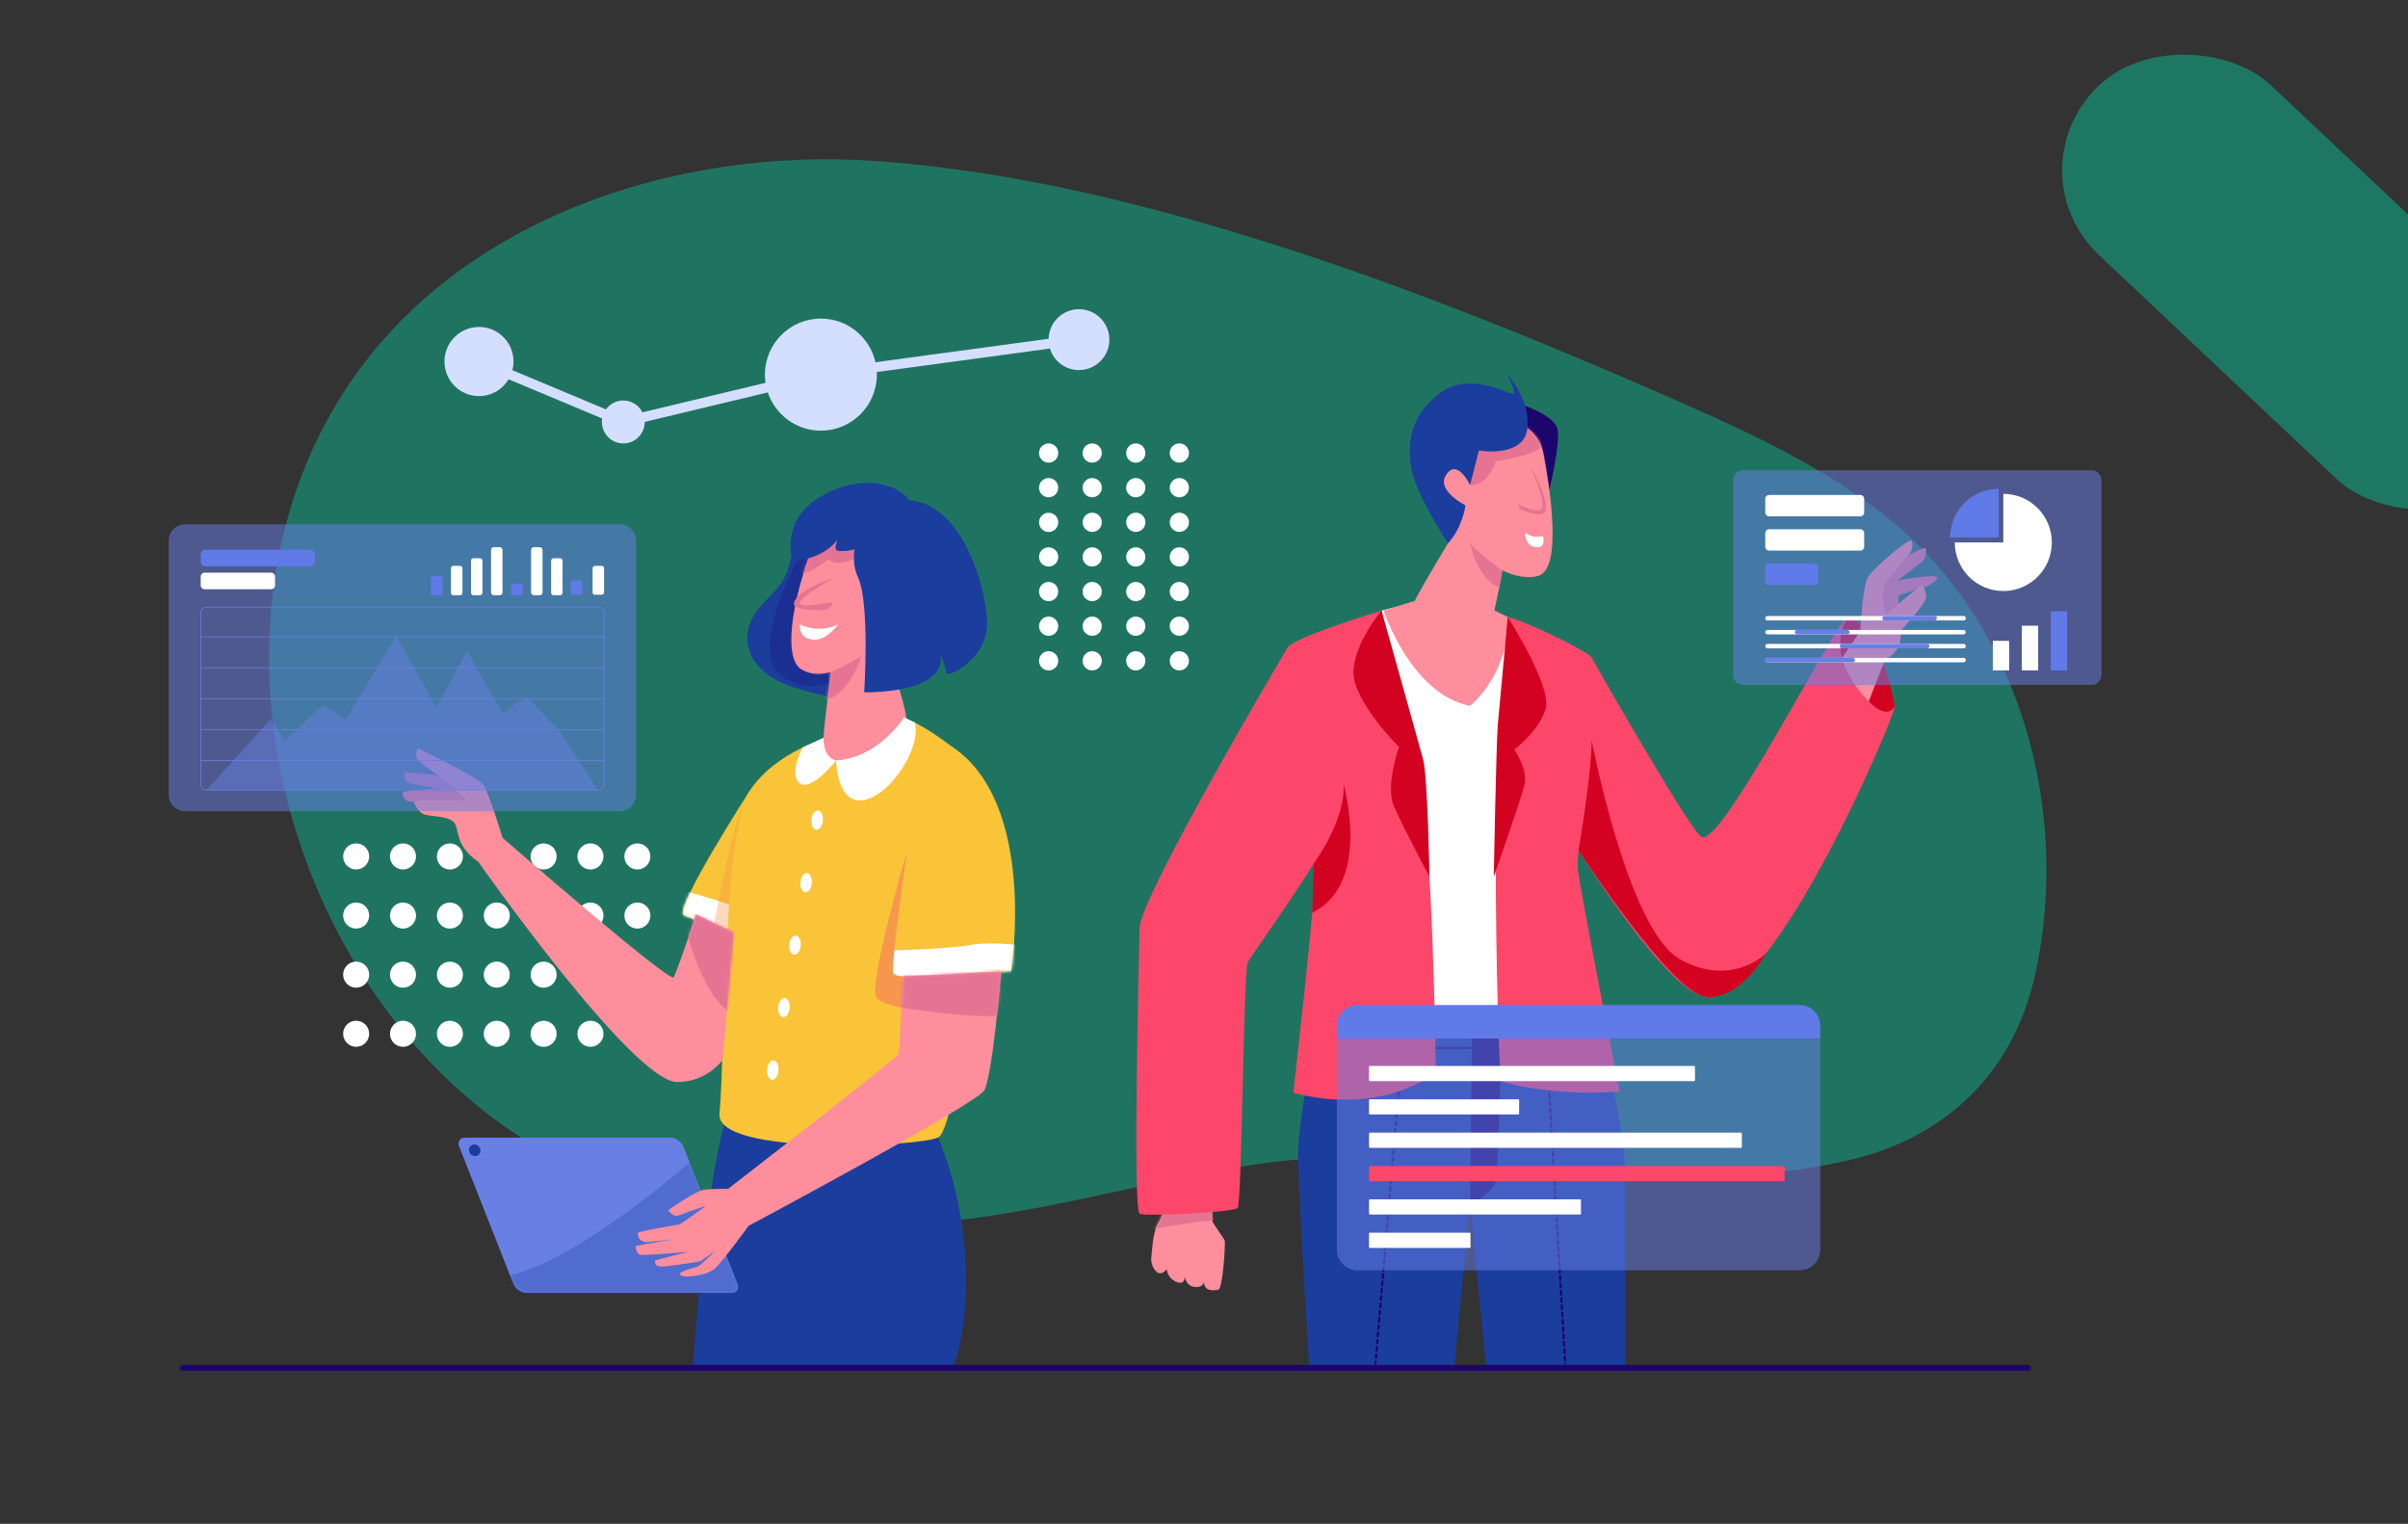 <svg width="874" height="553" viewBox="0 0 874 553" fill="none" xmlns="http://www.w3.org/2000/svg">
<rect x="0" y="0" width="874" height="553" fill="#333333" stroke="none"/>
<rect width="87.708" height="206.097" rx="43.854" transform="matrix(0.71 -0.704 0.728 0.686 730 62.56)" fill="#06C69A" fill-opacity="0.46"/>
<path d="M406.412 72.889C377.391 65.766 348.09 60.662 318.648 58.481C245.071 53.03 162.765 79.856 122.702 145.59C66.373 238.014 109.953 374.123 204.836 421.839C242.834 440.948 285.962 446.391 328.038 444.441C371.531 442.427 411.784 429.367 454.414 422.75C526.449 411.57 601.407 437.847 672.269 420.739C706.753 412.415 730.827 388.947 738.627 353.88C751.987 293.812 732.976 225.598 683.96 187.006C662.008 169.723 636.476 157.668 610.92 146.4C544.933 117.319 476.535 90.099 406.412 72.889Z" fill="#06C69A" fill-opacity="0.44"/>
<path d="M479.174 364.946C479.174 364.946 471.167 405.615 471.167 418.858C471.167 432.1 475.172 495.466 475.172 495.466H527.878L533.528 437.299L539.385 495.466H589.908C589.908 495.466 589.937 427.03 589.683 421.322C588.785 401.084 576.492 361.822 576.492 361.822L479.174 364.946Z" fill="#1B3D9E"/>
<mask id="mask0_124_3197" style="mask-type:luminance" maskUnits="userSpaceOnUse" x="471" y="361" width="119" height="135">
<path d="M479.174 364.946C479.174 364.946 471.167 405.615 471.167 418.858C471.167 432.1 475.172 495.466 475.172 495.466H527.878L533.528 437.299L539.385 495.466H589.908C589.908 495.466 589.937 427.03 589.683 421.322C588.785 401.084 576.492 361.822 576.492 361.822L479.174 364.946Z" fill="white"/>
</mask>
<g mask="url(#mask0_124_3197)">
<path d="M534.362 368.637L533.528 437.299C533.528 437.299 541.905 432.781 542.911 428.641C543.914 424.505 545.171 366.623 545.171 366.623L534.362 368.637Z" fill="#1C056D"/>
</g>
<mask id="mask1_124_3197" style="mask-type:luminance" maskUnits="userSpaceOnUse" x="471" y="361" width="119" height="135">
<path d="M479.174 364.946C479.174 364.946 471.167 405.615 471.167 418.858C471.167 432.1 475.172 495.466 475.172 495.466H527.878L533.528 437.299L539.385 495.466H589.908C589.908 495.466 589.937 427.03 589.683 421.322C588.785 401.084 576.492 361.822 576.492 361.822L479.174 364.946Z" fill="white"/>
</mask>
<g mask="url(#mask1_124_3197)">
<path d="M588.523 380.698H468.285C468.066 380.698 467.888 380.52 467.888 380.3C467.888 380.08 468.066 379.903 468.285 379.903H588.523C588.743 379.903 588.92 380.08 588.92 380.3C588.92 380.52 588.743 380.698 588.523 380.698Z" fill="#1C056D"/>
</g>
<mask id="mask2_124_3197" style="mask-type:luminance" maskUnits="userSpaceOnUse" x="471" y="361" width="119" height="135">
<path d="M479.174 364.946C479.174 364.946 471.167 405.615 471.167 418.858C471.167 432.1 475.172 495.466 475.172 495.466H527.878L533.528 437.299L539.385 495.466H589.908C589.908 495.466 589.937 427.03 589.683 421.322C588.785 401.084 576.492 361.822 576.492 361.822L479.174 364.946Z" fill="white"/>
</mask>
<g mask="url(#mask2_124_3197)">
<path d="M499.188 495.864C499.177 495.864 499.167 495.864 499.153 495.861C498.934 495.843 498.772 495.652 498.791 495.432L498.902 494.112C498.92 493.892 499.108 493.733 499.331 493.749C499.55 493.768 499.712 493.961 499.693 494.178L499.582 495.498C499.566 495.708 499.392 495.864 499.188 495.864ZM499.41 493.222C499.399 493.222 499.389 493.222 499.376 493.222C499.156 493.203 498.995 493.01 499.013 492.793L499.124 491.473C499.143 491.253 499.333 491.094 499.553 491.11C499.773 491.128 499.934 491.322 499.916 491.539L499.804 492.859C499.789 493.065 499.614 493.222 499.41 493.222ZM499.635 490.582C499.624 490.582 499.614 490.582 499.601 490.582C499.381 490.564 499.22 490.37 499.238 490.153L499.349 488.833C499.368 488.613 499.558 488.454 499.778 488.47C499.998 488.489 500.159 488.682 500.141 488.9L500.029 490.219C500.011 490.426 499.839 490.582 499.635 490.582ZM499.857 487.943C499.847 487.943 499.834 487.943 499.823 487.94C499.603 487.922 499.442 487.728 499.46 487.511L499.572 486.191C499.59 485.971 499.783 485.807 500 485.828C500.22 485.847 500.381 486.04 500.363 486.258L500.252 487.577C500.236 487.784 500.061 487.943 499.857 487.943ZM500.082 485.301C500.072 485.301 500.061 485.301 500.048 485.301C499.828 485.282 499.667 485.089 499.685 484.872L499.797 483.552C499.815 483.332 500.011 483.173 500.225 483.189C500.445 483.207 500.606 483.401 500.588 483.618L500.477 484.938C500.458 485.145 500.286 485.301 500.082 485.301ZM500.305 482.662C500.294 482.662 500.283 482.662 500.27 482.659C500.051 482.64 499.889 482.45 499.908 482.23L500.019 480.91C500.037 480.69 500.228 480.531 500.448 480.547C500.667 480.565 500.829 480.759 500.81 480.976L500.699 482.296C500.683 482.505 500.508 482.662 500.305 482.662ZM500.527 480.02C500.516 480.02 500.506 480.02 500.493 480.02C500.273 480.001 500.111 479.808 500.13 479.59L500.241 478.271C500.26 478.051 500.45 477.892 500.67 477.907C500.89 477.926 501.051 478.119 501.032 478.337L500.921 479.656C500.905 479.863 500.731 480.02 500.527 480.02ZM500.752 477.38C500.741 477.38 500.731 477.38 500.718 477.377C500.498 477.359 500.336 477.168 500.355 476.948L500.466 475.628C500.485 475.409 500.673 475.25 500.895 475.265C501.115 475.284 501.276 475.477 501.257 475.695L501.146 477.014C501.128 477.224 500.956 477.38 500.752 477.38ZM500.974 474.738C500.964 474.738 500.953 474.738 500.94 474.738C500.72 474.72 500.559 474.526 500.577 474.309L500.688 472.989C500.707 472.769 500.903 472.61 501.117 472.626C501.337 472.645 501.498 472.838 501.48 473.055L501.369 474.375C501.353 474.582 501.178 474.738 500.974 474.738ZM501.197 472.099C501.186 472.099 501.175 472.099 501.162 472.099C500.943 472.08 500.781 471.887 500.8 471.669L500.911 470.35C500.929 470.13 501.12 469.971 501.339 469.987C501.559 470.005 501.721 470.199 501.702 470.416L501.591 471.736C501.575 471.942 501.4 472.099 501.197 472.099ZM501.422 469.457C501.411 469.457 501.398 469.457 501.387 469.457C501.167 469.438 501.006 469.245 501.025 469.027L501.136 467.708C501.154 467.488 501.347 467.329 501.564 467.345C501.784 467.363 501.946 467.557 501.927 467.774L501.816 469.094C501.8 469.3 501.625 469.457 501.422 469.457ZM501.644 466.817C501.633 466.817 501.623 466.817 501.609 466.817C501.39 466.799 501.228 466.605 501.247 466.388L501.358 465.068C501.377 464.848 501.567 464.689 501.787 464.705C502.006 464.724 502.168 464.917 502.149 465.134L502.038 466.454C502.022 466.661 501.848 466.817 501.644 466.817ZM501.869 464.178C501.858 464.178 501.845 464.178 501.834 464.178C501.615 464.159 501.453 463.966 501.472 463.749L501.583 462.429C501.602 462.209 501.797 462.047 502.012 462.066C502.231 462.084 502.393 462.278 502.374 462.495L502.263 463.815C502.245 464.021 502.073 464.178 501.869 464.178ZM502.091 461.536C502.081 461.536 502.07 461.536 502.057 461.536C501.837 461.517 501.676 461.324 501.694 461.106L501.805 459.787C501.824 459.567 502.014 459.41 502.234 459.424C502.454 459.442 502.615 459.636 502.597 459.853L502.486 461.173C502.47 461.379 502.295 461.536 502.091 461.536ZM502.313 458.896C502.303 458.896 502.29 458.896 502.279 458.896C502.059 458.878 501.898 458.684 501.916 458.467L502.028 457.147C502.046 456.927 502.239 456.771 502.456 456.784C502.676 456.803 502.838 456.996 502.819 457.214L502.708 458.533C502.692 458.74 502.517 458.896 502.313 458.896ZM502.538 456.254C502.528 456.254 502.517 456.254 502.504 456.254C502.284 456.236 502.123 456.042 502.141 455.825L502.253 454.505C502.271 454.285 502.462 454.129 502.681 454.142C502.901 454.161 503.062 454.354 503.044 454.572L502.933 455.891C502.914 456.098 502.742 456.254 502.538 456.254ZM502.761 453.615C502.75 453.615 502.737 453.615 502.726 453.612C502.507 453.594 502.345 453.4 502.364 453.183L502.475 451.863C502.493 451.643 502.687 451.487 502.904 451.5C503.123 451.519 503.285 451.712 503.266 451.93L503.155 453.249C503.139 453.459 502.965 453.615 502.761 453.615ZM502.986 450.973C502.975 450.973 502.965 450.973 502.951 450.973C502.732 450.954 502.57 450.761 502.589 450.544L502.7 449.224C502.718 449.004 502.912 448.848 503.129 448.861C503.348 448.879 503.51 449.073 503.491 449.29L503.38 450.61C503.362 450.817 503.19 450.973 502.986 450.973ZM503.208 448.333C503.197 448.333 503.184 448.333 503.174 448.333C502.954 448.315 502.793 448.121 502.811 447.904L502.922 446.584C502.941 446.365 503.137 446.208 503.351 446.221C503.571 446.24 503.732 446.433 503.714 446.651L503.602 447.97C503.587 448.177 503.412 448.333 503.208 448.333ZM503.43 445.694C503.42 445.694 503.409 445.694 503.396 445.694C503.176 445.676 503.015 445.482 503.033 445.265L503.145 443.945C503.163 443.725 503.354 443.563 503.573 443.582C503.793 443.601 503.954 443.791 503.936 444.011L503.825 445.331C503.809 445.538 503.634 445.694 503.43 445.694ZM503.655 443.052C503.645 443.052 503.634 443.052 503.621 443.052C503.401 443.033 503.24 442.84 503.258 442.623L503.37 441.303C503.388 441.083 503.579 440.927 503.798 440.94C504.018 440.959 504.179 441.152 504.161 441.369L504.05 442.689C504.031 442.896 503.859 443.052 503.655 443.052ZM503.878 440.413C503.867 440.413 503.856 440.413 503.843 440.413C503.624 440.394 503.462 440.201 503.481 439.983L503.592 438.664C503.61 438.444 503.804 438.287 504.021 438.301C504.24 438.319 504.402 438.513 504.383 438.73L504.272 440.05C504.256 440.256 504.081 440.413 503.878 440.413ZM504.103 437.771C504.092 437.771 504.079 437.771 504.068 437.771C503.849 437.752 503.687 437.559 503.706 437.341L503.817 436.022C503.835 435.802 504.031 435.645 504.246 435.659C504.465 435.677 504.627 435.871 504.608 436.088L504.497 437.408C504.478 437.614 504.306 437.771 504.103 437.771ZM504.325 435.131C504.314 435.131 504.304 435.131 504.291 435.131C504.071 435.113 503.909 434.919 503.928 434.702L504.039 433.382C504.058 433.162 504.251 433.006 504.468 433.019C504.688 433.038 504.849 433.231 504.83 433.448L504.719 434.768C504.703 434.975 504.529 435.131 504.325 435.131ZM504.547 432.489C504.537 432.489 504.526 432.489 504.513 432.489C504.293 432.471 504.132 432.277 504.15 432.06L504.261 430.74C504.28 430.52 504.468 430.361 504.69 430.377C504.91 430.396 505.071 430.589 505.053 430.806L504.942 432.126C504.926 432.333 504.751 432.489 504.547 432.489ZM504.772 429.85C504.762 429.85 504.748 429.85 504.738 429.85C504.518 429.831 504.357 429.638 504.375 429.42L504.486 428.101C504.505 427.881 504.695 427.722 504.915 427.738C505.135 427.756 505.296 427.95 505.278 428.167L505.167 429.487C505.148 429.693 504.976 429.85 504.772 429.85ZM504.995 427.21C504.984 427.21 504.973 427.21 504.96 427.21C504.74 427.192 504.579 426.998 504.598 426.781L504.709 425.461C504.727 425.241 504.918 425.077 505.137 425.098C505.357 425.117 505.519 425.308 505.5 425.528L505.389 426.847C505.373 427.054 505.198 427.21 504.995 427.21ZM505.217 424.568C505.206 424.568 505.196 424.568 505.182 424.568C504.963 424.55 504.801 424.356 504.82 424.139L504.931 422.819C504.95 422.599 505.143 422.44 505.36 422.456C505.579 422.475 505.741 422.668 505.722 422.886L505.611 424.205C505.595 424.412 505.423 424.568 505.217 424.568ZM505.442 421.929C505.431 421.929 505.421 421.929 505.407 421.929C505.188 421.91 505.026 421.717 505.045 421.5L505.156 420.18C505.175 419.96 505.362 419.801 505.585 419.817C505.804 419.835 505.966 420.029 505.947 420.246L505.836 421.566C505.82 421.773 505.646 421.929 505.442 421.929ZM505.664 419.287C505.654 419.287 505.643 419.287 505.63 419.284C505.41 419.266 505.249 419.075 505.267 418.855L505.378 417.535C505.397 417.315 505.587 417.156 505.807 417.172C506.027 417.191 506.188 417.384 506.17 417.601L506.059 418.921C506.043 419.13 505.868 419.287 505.664 419.287ZM505.889 416.647C505.879 416.647 505.868 416.647 505.855 416.647C505.635 416.629 505.474 416.435 505.492 416.218L505.603 414.898C505.622 414.678 505.812 414.519 506.032 414.535C506.252 414.554 506.413 414.747 506.395 414.965L506.283 416.284C506.265 416.491 506.093 416.647 505.889 416.647ZM506.111 414.005C506.101 414.005 506.088 414.005 506.077 414.005C505.857 413.987 505.696 413.793 505.714 413.576L505.826 412.256C505.844 412.036 506.037 411.877 506.254 411.893C506.474 411.912 506.635 412.105 506.617 412.323L506.506 413.642C506.49 413.849 506.315 414.005 506.111 414.005ZM506.334 411.366C506.323 411.366 506.313 411.366 506.299 411.366C506.08 411.347 505.918 411.154 505.937 410.937L506.048 409.617C506.066 409.397 506.257 409.238 506.477 409.254C506.696 409.272 506.858 409.466 506.839 409.683L506.728 411.003C506.712 411.21 506.54 411.366 506.334 411.366ZM506.559 408.724C506.548 408.724 506.538 408.724 506.524 408.724C506.305 408.705 506.143 408.512 506.162 408.295L506.273 406.975C506.291 406.755 506.482 406.593 506.702 406.612C506.921 406.63 507.083 406.821 507.064 407.041L506.953 408.361C506.937 408.568 506.763 408.724 506.559 408.724ZM506.781 406.085C506.77 406.085 506.76 406.085 506.747 406.085C506.527 406.066 506.366 405.873 506.384 405.655L506.495 404.336C506.514 404.116 506.704 403.959 506.924 403.972C507.144 403.991 507.305 404.184 507.287 404.402L507.175 405.721C507.16 405.928 506.985 406.085 506.781 406.085ZM507.006 403.445C506.995 403.445 506.982 403.445 506.972 403.445C506.752 403.427 506.59 403.233 506.609 403.016L506.72 401.696C506.739 401.476 506.935 401.315 507.149 401.333C507.369 401.352 507.53 401.545 507.512 401.762L507.4 403.082C507.382 403.289 507.21 403.445 507.006 403.445ZM507.228 400.803C507.218 400.803 507.207 400.803 507.194 400.8C506.974 400.782 506.813 400.591 506.831 400.371L506.943 399.051C506.961 398.831 507.157 398.672 507.371 398.688C507.591 398.707 507.752 398.9 507.734 399.118L507.623 400.437C507.607 400.647 507.432 400.803 507.228 400.803ZM507.451 398.164C507.44 398.164 507.427 398.164 507.416 398.164C507.197 398.145 507.035 397.952 507.054 397.734L507.165 396.415C507.183 396.195 507.377 396.036 507.594 396.052C507.813 396.07 507.975 396.264 507.956 396.481L507.845 397.801C507.829 398.007 507.654 398.164 507.451 398.164ZM507.676 395.522C507.665 395.522 507.654 395.522 507.641 395.522C507.422 395.503 507.26 395.31 507.279 395.092L507.39 393.773C507.408 393.553 507.596 393.394 507.819 393.41C508.038 393.428 508.2 393.622 508.181 393.839L508.07 395.159C508.051 395.365 507.879 395.522 507.676 395.522ZM507.898 392.882C507.887 392.882 507.877 392.882 507.864 392.882C507.644 392.864 507.482 392.67 507.501 392.453L507.612 391.133C507.631 390.913 507.821 390.754 508.041 390.77C508.261 390.789 508.422 390.982 508.403 391.199L508.292 392.519C508.276 392.726 508.102 392.882 507.898 392.882ZM508.123 390.243C508.112 390.243 508.102 390.243 508.088 390.243C507.869 390.224 507.707 390.031 507.726 389.814L507.837 388.494C507.856 388.274 508.051 388.115 508.266 388.131C508.486 388.149 508.647 388.343 508.628 388.56L508.517 389.88C508.499 390.084 508.327 390.243 508.123 390.243ZM508.345 387.601C508.335 387.601 508.321 387.601 508.311 387.601C508.091 387.582 507.93 387.389 507.948 387.171L508.059 385.852C508.078 385.632 508.271 385.473 508.488 385.489C508.708 385.507 508.869 385.701 508.851 385.918L508.74 387.238C508.724 387.444 508.549 387.601 508.345 387.601ZM508.568 384.961C508.557 384.961 508.546 384.961 508.533 384.961C508.313 384.943 508.152 384.749 508.171 384.532L508.282 383.212C508.3 382.992 508.496 382.833 508.71 382.849C508.93 382.868 509.092 383.061 509.073 383.279L508.962 384.598C508.946 384.805 508.771 384.961 508.568 384.961ZM508.793 382.319C508.782 382.319 508.771 382.319 508.758 382.317C508.538 382.298 508.377 382.107 508.396 381.887L508.507 380.568C508.525 380.348 508.716 380.191 508.935 380.205C509.155 380.223 509.317 380.417 509.298 380.634L509.187 381.954C509.168 382.163 508.996 382.319 508.793 382.319ZM509.015 379.68C509.004 379.68 508.991 379.68 508.98 379.68C508.761 379.661 508.599 379.468 508.618 379.251L508.729 377.931C508.748 377.711 508.938 377.555 509.158 377.568C509.377 377.586 509.539 377.78 509.52 377.997L509.409 379.317C509.393 379.524 509.219 379.68 509.015 379.68ZM509.24 377.038C509.229 377.038 509.219 377.038 509.205 377.038C508.986 377.019 508.824 376.826 508.843 376.609L508.904 375.877C508.922 375.657 509.113 375.496 509.332 375.514C509.552 375.533 509.714 375.723 509.695 375.943L509.634 376.675C509.616 376.882 509.444 377.038 509.24 377.038Z" fill="#1C056D"/>
</g>
<mask id="mask3_124_3197" style="mask-type:luminance" maskUnits="userSpaceOnUse" x="471" y="361" width="119" height="135">
<path d="M479.174 364.946C479.174 364.946 471.167 405.615 471.167 418.858C471.167 432.1 475.172 495.466 475.172 495.466H527.878L533.528 437.299L539.385 495.466H589.908C589.908 495.466 589.937 427.03 589.683 421.322C588.785 401.084 576.492 361.822 576.492 361.822L479.174 364.946Z" fill="white"/>
</mask>
<g mask="url(#mask3_124_3197)">
<path d="M568.329 499.301C568.12 499.301 567.946 499.137 567.932 498.927L567.856 497.605C567.842 497.385 568.009 497.197 568.229 497.186C568.451 497.17 568.636 497.34 568.647 497.56L568.724 498.882C568.737 499.102 568.57 499.29 568.35 499.301C568.345 499.301 568.337 499.301 568.329 499.301ZM568.176 496.656C567.967 496.656 567.792 496.492 567.779 496.283L567.702 494.96C567.689 494.74 567.855 494.552 568.075 494.541C568.3 494.523 568.483 494.695 568.493 494.915L568.57 496.238C568.583 496.457 568.417 496.646 568.197 496.656C568.192 496.656 568.184 496.656 568.176 496.656ZM568.02 494.009C567.81 494.009 567.636 493.845 567.623 493.635L567.546 492.313C567.533 492.093 567.699 491.905 567.919 491.894C568.141 491.876 568.327 492.048 568.337 492.268L568.414 493.59C568.427 493.81 568.26 493.998 568.041 494.009C568.035 494.009 568.028 494.009 568.02 494.009ZM567.863 491.364C567.654 491.364 567.48 491.2 567.466 490.991L567.39 489.668C567.376 489.448 567.543 489.26 567.763 489.249C567.988 489.231 568.17 489.403 568.181 489.623L568.258 490.945C568.271 491.165 568.104 491.354 567.885 491.364C567.879 491.364 567.871 491.364 567.863 491.364ZM567.71 488.719C567.501 488.719 567.326 488.555 567.313 488.346L567.236 487.023C567.223 486.804 567.39 486.615 567.609 486.605C567.829 486.586 568.017 486.758 568.028 486.978L568.104 488.301C568.118 488.521 567.951 488.709 567.731 488.719C567.726 488.719 567.718 488.719 567.71 488.719ZM567.554 486.075C567.345 486.075 567.17 485.91 567.157 485.701L567.08 484.379C567.067 484.159 567.234 483.971 567.453 483.96C567.67 483.947 567.861 484.114 567.871 484.334L567.948 485.656C567.961 485.876 567.795 486.064 567.575 486.075C567.57 486.072 567.562 486.075 567.554 486.075ZM567.4 483.427C567.191 483.427 567.017 483.263 567.003 483.054L566.927 481.731C566.913 481.511 567.08 481.323 567.3 481.313C567.519 481.294 567.707 481.466 567.718 481.686L567.795 483.009C567.808 483.229 567.641 483.417 567.421 483.427C567.413 483.427 567.408 483.427 567.4 483.427ZM567.244 480.783C567.035 480.783 566.86 480.618 566.847 480.409L566.77 479.087C566.757 478.867 566.924 478.679 567.144 478.668C567.363 478.652 567.551 478.822 567.562 479.042L567.638 480.364C567.652 480.584 567.485 480.772 567.265 480.783C567.26 480.783 567.252 480.783 567.244 480.783ZM567.088 478.138C566.879 478.138 566.704 477.974 566.691 477.764L566.614 476.442C566.601 476.222 566.768 476.034 566.987 476.023C567.207 476.01 567.395 476.177 567.406 476.397L567.482 477.719C567.496 477.939 567.329 478.127 567.109 478.138C567.104 478.138 567.096 478.138 567.088 478.138ZM566.934 475.491C566.725 475.491 566.551 475.326 566.537 475.117L566.461 473.795C566.447 473.575 566.614 473.387 566.834 473.376C567.059 473.363 567.241 473.53 567.252 473.75L567.329 475.072C567.342 475.292 567.175 475.48 566.956 475.491C566.95 475.491 566.942 475.491 566.934 475.491ZM566.778 472.846C566.569 472.846 566.395 472.682 566.381 472.472L566.305 471.15C566.291 470.93 566.458 470.742 566.678 470.731C566.897 470.718 567.085 470.885 567.096 471.105L567.173 472.427C567.186 472.647 567.019 472.835 566.799 472.846C566.794 472.846 566.786 472.846 566.778 472.846ZM566.625 470.201C566.416 470.201 566.241 470.037 566.228 469.828L566.151 468.505C566.138 468.285 566.305 468.097 566.524 468.087C566.749 468.073 566.932 468.24 566.942 468.46L567.019 469.783C567.032 470.003 566.866 470.191 566.646 470.201C566.641 470.201 566.633 470.201 566.625 470.201ZM566.469 467.557C566.26 467.557 566.085 467.392 566.072 467.183L565.995 465.861C565.982 465.641 566.148 465.452 566.368 465.442C566.588 465.429 566.776 465.596 566.786 465.816L566.863 467.138C566.876 467.358 566.709 467.546 566.49 467.557C566.485 467.554 566.477 467.557 566.469 467.557ZM566.312 464.909C566.103 464.909 565.929 464.745 565.915 464.536L565.839 463.213C565.825 462.993 565.992 462.805 566.212 462.795C566.434 462.781 566.619 462.948 566.63 463.168L566.707 464.491C566.72 464.71 566.553 464.899 566.334 464.909C566.328 464.909 566.32 464.909 566.312 464.909ZM566.159 462.265C565.95 462.265 565.775 462.1 565.762 461.891L565.685 460.569C565.672 460.349 565.839 460.16 566.058 460.15C566.273 460.134 566.466 460.304 566.477 460.523L566.553 461.846C566.567 462.066 566.4 462.254 566.18 462.265C566.175 462.265 566.167 462.265 566.159 462.265ZM566.003 459.62C565.794 459.62 565.619 459.456 565.606 459.246L565.529 457.924C565.516 457.704 565.683 457.516 565.902 457.505C566.125 457.492 566.31 457.659 566.32 457.879L566.397 459.201C566.41 459.421 566.244 459.609 566.024 459.62C566.019 459.62 566.011 459.62 566.003 459.62ZM565.849 456.975C565.64 456.975 565.466 456.811 565.452 456.601L565.376 455.279C565.362 455.059 565.529 454.871 565.749 454.86C565.968 454.845 566.156 455.014 566.167 455.234L566.244 456.556C566.257 456.776 566.09 456.965 565.871 456.975C565.863 456.972 565.857 456.975 565.849 456.975ZM565.693 454.328C565.484 454.328 565.309 454.163 565.296 453.954L565.219 452.632C565.206 452.412 565.373 452.224 565.593 452.213C565.815 452.197 566 452.367 566.011 452.587L566.088 453.909C566.101 454.129 565.934 454.317 565.714 454.328C565.709 454.328 565.701 454.328 565.693 454.328ZM565.537 451.683C565.328 451.683 565.153 451.519 565.14 451.309L565.063 449.987C565.05 449.767 565.217 449.579 565.436 449.568C565.656 449.552 565.844 449.722 565.855 449.942L565.931 451.264C565.945 451.484 565.778 451.672 565.558 451.683C565.553 451.683 565.545 451.683 565.537 451.683ZM565.384 449.038C565.174 449.038 565 448.874 564.987 448.665L564.91 447.342C564.897 447.122 565.063 446.934 565.283 446.924C565.497 446.913 565.691 447.077 565.701 447.297L565.778 448.62C565.791 448.84 565.624 449.028 565.405 449.038C565.399 449.038 565.391 449.038 565.384 449.038ZM565.227 446.391C565.018 446.391 564.844 446.227 564.83 446.017L564.754 444.695C564.74 444.475 564.907 444.287 565.127 444.276C565.346 444.26 565.534 444.43 565.545 444.65L565.622 445.972C565.635 446.192 565.468 446.38 565.249 446.391C565.243 446.391 565.235 446.391 565.227 446.391ZM565.074 443.746C564.865 443.746 564.69 443.582 564.677 443.373L564.6 442.05C564.587 441.83 564.754 441.642 564.973 441.632C565.196 441.616 565.381 441.785 565.391 442.005L565.468 443.328C565.481 443.548 565.315 443.736 565.095 443.746C565.087 443.746 565.082 443.746 565.074 443.746ZM564.918 441.102C564.709 441.102 564.534 440.937 564.521 440.728L564.444 439.406C564.431 439.186 564.597 438.997 564.817 438.987C565.042 438.971 565.225 439.141 565.235 439.361L565.312 440.683C565.325 440.903 565.159 441.091 564.939 441.102C564.934 441.102 564.926 441.102 564.918 441.102ZM564.762 438.457C564.552 438.457 564.378 438.293 564.365 438.083L564.288 436.761C564.275 436.541 564.441 436.353 564.661 436.342C564.883 436.326 565.069 436.496 565.079 436.716L565.156 438.038C565.169 438.258 565.002 438.446 564.783 438.457C564.777 438.454 564.77 438.457 564.762 438.457ZM564.608 435.81C564.399 435.81 564.224 435.645 564.211 435.436L564.134 434.114C564.121 433.894 564.288 433.705 564.507 433.695C564.732 433.679 564.915 433.849 564.926 434.069L565.002 435.391C565.016 435.611 564.849 435.799 564.629 435.81C564.624 435.81 564.616 435.81 564.608 435.81ZM564.452 433.165C564.243 433.165 564.068 433.001 564.055 432.791L563.978 431.469C563.965 431.249 564.132 431.061 564.351 431.05C564.574 431.032 564.759 431.204 564.769 431.424L564.846 432.746C564.859 432.966 564.693 433.154 564.473 433.165C564.468 433.165 564.46 433.165 564.452 433.165ZM564.298 430.52C564.089 430.52 563.915 430.356 563.901 430.146L563.825 428.824C563.811 428.604 563.978 428.416 564.198 428.405C564.417 428.395 564.605 428.559 564.616 428.779L564.693 430.101C564.706 430.321 564.539 430.51 564.32 430.52C564.312 430.52 564.304 430.52 564.298 430.52ZM564.142 427.873C563.933 427.873 563.758 427.709 563.745 427.499L563.668 426.177C563.655 425.957 563.822 425.769 564.042 425.758C564.264 425.74 564.449 425.912 564.46 426.132L564.537 427.454C564.55 427.674 564.383 427.862 564.163 427.873C564.158 427.873 564.15 427.873 564.142 427.873ZM563.986 425.228C563.777 425.228 563.602 425.064 563.589 424.854L563.512 423.532C563.499 423.312 563.666 423.124 563.886 423.113C564.11 423.095 564.293 423.267 564.304 423.487L564.38 424.809C564.394 425.029 564.227 425.218 564.007 425.228C564.002 425.228 563.994 425.228 563.986 425.228ZM563.833 422.583C563.624 422.583 563.449 422.419 563.436 422.21L563.359 420.887C563.346 420.667 563.512 420.479 563.732 420.469C563.954 420.45 564.14 420.622 564.15 420.842L564.227 422.165C564.24 422.385 564.073 422.573 563.854 422.583C563.848 422.583 563.841 422.583 563.833 422.583ZM563.676 419.939C563.467 419.939 563.293 419.774 563.279 419.565L563.203 418.243C563.189 418.023 563.356 417.835 563.576 417.824C563.801 417.805 563.983 417.978 563.994 418.198L564.071 419.52C564.084 419.74 563.917 419.928 563.698 419.939C563.692 419.936 563.684 419.939 563.676 419.939ZM563.523 417.291C563.314 417.291 563.139 417.127 563.126 416.918L563.049 415.595C563.036 415.375 563.203 415.187 563.422 415.177C563.645 415.163 563.83 415.33 563.84 415.55L563.917 416.873C563.93 417.093 563.764 417.281 563.544 417.291C563.536 417.291 563.531 417.291 563.523 417.291ZM563.367 414.647C563.158 414.647 562.983 414.482 562.97 414.273L562.893 412.951C562.88 412.731 563.046 412.543 563.266 412.532C563.491 412.519 563.674 412.686 563.684 412.906L563.761 414.228C563.774 414.448 563.608 414.636 563.388 414.647C563.383 414.647 563.375 414.647 563.367 414.647ZM563.211 412.002C563.002 412.002 562.827 411.838 562.814 411.628L562.737 410.306C562.724 410.086 562.89 409.898 563.11 409.887C563.332 409.874 563.518 410.041 563.528 410.261L563.605 411.583C563.618 411.803 563.451 411.991 563.232 412.002C563.227 412.002 563.219 412.002 563.211 412.002ZM563.057 409.355C562.848 409.355 562.673 409.19 562.66 408.981L562.583 407.659C562.57 407.439 562.737 407.251 562.957 407.24C563.181 407.227 563.364 407.394 563.375 407.614L563.451 408.936C563.465 409.156 563.298 409.344 563.078 409.355C563.073 409.355 563.065 409.355 563.057 409.355ZM562.901 406.71C562.692 406.71 562.517 406.546 562.504 406.336L562.427 405.014C562.414 404.794 562.581 404.606 562.8 404.595C563.02 404.582 563.208 404.749 563.219 404.969L563.295 406.291C563.309 406.511 563.142 406.699 562.922 406.71C562.917 406.71 562.909 406.71 562.901 406.71ZM562.747 404.065C562.538 404.065 562.364 403.901 562.35 403.692L562.274 402.369C562.26 402.149 562.427 401.961 562.647 401.951C562.872 401.937 563.054 402.104 563.065 402.324L563.142 403.647C563.155 403.866 562.988 404.055 562.769 404.065C562.761 404.065 562.753 404.065 562.747 404.065ZM562.591 401.421C562.382 401.421 562.207 401.256 562.194 401.047L562.118 399.725C562.104 399.505 562.271 399.316 562.491 399.306C562.71 399.293 562.898 399.46 562.909 399.679L562.986 401.002C562.999 401.222 562.832 401.41 562.612 401.421C562.607 401.418 562.599 401.421 562.591 401.421ZM562.435 398.773C562.226 398.773 562.051 398.609 562.038 398.4L561.961 397.077C561.948 396.857 562.115 396.669 562.335 396.658C562.56 396.645 562.742 396.812 562.753 397.032L562.829 398.354C562.843 398.574 562.676 398.763 562.456 398.773C562.451 398.773 562.443 398.773 562.435 398.773ZM562.282 396.128C562.073 396.128 561.898 395.964 561.885 395.755L561.808 394.432C561.795 394.212 561.961 394.024 562.181 394.014C562.401 394.001 562.589 394.167 562.599 394.387L562.676 395.71C562.689 395.93 562.522 396.118 562.303 396.128C562.298 396.128 562.29 396.128 562.282 396.128ZM562.125 393.484C561.916 393.484 561.742 393.319 561.728 393.11L561.652 391.788C561.639 391.568 561.805 391.38 562.025 391.369C562.25 391.353 562.433 391.523 562.443 391.743L562.52 393.065C562.533 393.285 562.366 393.473 562.147 393.484C562.141 393.484 562.133 393.484 562.125 393.484ZM561.972 390.836C561.763 390.836 561.588 390.672 561.575 390.463L561.498 389.14C561.485 388.92 561.652 388.732 561.871 388.722C562.091 388.711 562.279 388.875 562.29 389.095L562.366 390.418C562.38 390.638 562.213 390.826 561.993 390.836C561.988 390.836 561.977 390.836 561.972 390.836ZM561.816 388.192C561.607 388.192 561.432 388.027 561.419 387.818L561.342 386.496C561.329 386.276 561.496 386.088 561.715 386.077C561.94 386.061 562.123 386.231 562.133 386.451L562.21 387.773C562.223 387.993 562.057 388.181 561.837 388.192C561.832 388.192 561.824 388.192 561.816 388.192ZM561.66 385.547C561.451 385.547 561.276 385.383 561.263 385.173L561.186 383.851C561.173 383.631 561.339 383.443 561.559 383.432C561.779 383.416 561.967 383.586 561.977 383.806L562.054 385.128C562.067 385.348 561.9 385.536 561.681 385.547C561.676 385.547 561.668 385.547 561.66 385.547ZM561.506 382.902C561.297 382.902 561.122 382.738 561.109 382.529L561.032 381.206C561.019 380.986 561.186 380.798 561.406 380.788C561.628 380.772 561.813 380.941 561.824 381.161L561.901 382.484C561.914 382.704 561.747 382.892 561.527 382.902C561.522 382.9 561.514 382.902 561.506 382.902ZM561.35 380.255C561.141 380.255 560.966 380.091 560.953 379.881L560.876 378.559C560.863 378.339 561.03 378.151 561.249 378.14C561.469 378.124 561.657 378.294 561.668 378.514L561.744 379.836C561.758 380.056 561.591 380.244 561.371 380.255C561.366 380.255 561.358 380.255 561.35 380.255Z" fill="#1C056D"/>
</g>
<path d="M501.44 221.597C501.44 221.597 520.676 216.421 523.987 216.686C527.295 216.951 549.644 224.973 549.644 224.973L554.371 370.238H505.889L501.44 221.597Z" fill="white"/>
<path d="M551.705 146.618C551.705 146.618 563.885 150.516 565.241 155.429C566.596 160.345 562.342 177.755 562.342 177.755L547.976 162.186L551.705 146.618Z" fill="#1C056D"/>
<path d="M560.204 164.471C559.153 158.935 554.948 154.467 549.443 153.288C539.679 151.194 527.409 155.177 523.976 159.014C519.202 164.354 526.369 187.308 528.346 192.495C528.346 192.495 514.957 214.654 513.519 218.011C513.512 218.03 513.509 218.051 513.501 218.07L502.181 221.552C502.181 221.552 512.114 251.971 533.555 256.148C533.555 256.148 547.042 245.964 547.688 224.114L542.403 221.541C543.572 216.262 544.747 210.552 545.266 206.979C549.67 209.041 554.283 210.101 558.256 209.007C567.183 206.553 562.581 177.003 560.204 164.471Z" fill="#FE8E9C"/>
<mask id="mask4_124_3197" style="mask-type:luminance" maskUnits="userSpaceOnUse" x="502" y="152" width="62" height="105">
<path d="M560.204 164.471C559.153 158.935 554.948 154.467 549.443 153.288C539.679 151.194 527.409 155.177 523.976 159.014C519.202 164.354 526.369 187.308 528.346 192.495C528.346 192.495 514.957 214.654 513.519 218.011C513.512 218.03 513.509 218.051 513.501 218.07L502.181 221.552C502.181 221.552 512.114 251.971 533.555 256.148C533.555 256.148 547.042 245.964 547.688 224.114L542.403 221.541C543.572 216.262 544.747 210.552 545.266 206.979C549.67 209.041 554.283 210.101 558.256 209.007C567.183 206.553 562.581 177.003 560.204 164.471Z" fill="white"/>
</mask>
<g mask="url(#mask4_124_3197)">
<path d="M560.199 160.851C560.199 160.851 560.35 164.913 542.908 167.327C542.908 167.327 540.134 176.587 533.557 176.014C533.557 176.014 533.29 163.148 535.127 161.081C536.964 159.014 552.682 151.661 552.682 151.661C552.682 151.661 560.193 157.231 560.199 160.851Z" fill="#E57492"/>
</g>
<path d="M555.263 168.841C555.263 168.841 561.715 183.257 559.368 184.799C557.02 186.341 551.205 183.008 551.205 183.008C551.287 184.038 551.274 184.757 552.248 185.101C555.07 186.097 559.574 187.817 560.744 185.562C562.8 181.6 555.263 168.841 555.263 168.841Z" fill="#E57492"/>
<path d="M545.269 206.982C545.269 206.982 536.44 200.842 533.557 197.159C533.557 197.159 535.924 209.685 544.152 213.271L545.269 206.982Z" fill="#E57492"/>
<path d="M560.032 194.564C560.032 194.564 556.213 195.712 553.537 193.131C553.537 193.131 553.347 198.007 557.356 198.582C561.369 199.154 560.032 194.564 560.032 194.564Z" fill="white"/>
<path d="M536.797 163.501C536.797 163.501 553.169 166.326 554.371 155.432C555.572 144.537 546.833 135.623 546.833 135.623C546.833 135.623 549.98 141.297 549.541 142.754C549.101 144.212 533.885 134.165 522.717 142.592C511.548 151.019 510.738 161.068 512.357 170.306C513.977 179.544 525.548 197.156 525.548 197.156C525.548 197.156 528.211 194.461 529.976 190.104C531.8 185.602 531.866 183.384 531.866 183.384C531.866 183.384 521.536 178.153 524.659 172.736C528.73 165.677 533.56 176.012 533.56 176.012L536.797 163.501Z" fill="#1B3D9E"/>
<path d="M439.868 435.852C439.868 435.852 439.868 442.44 440.104 443.301C440.339 444.162 444.412 449.497 444.569 450.438C444.725 451.378 443.941 467.766 442.115 468.081C437.6 468.866 437.129 466.669 436.973 465.572C436.817 464.475 437.364 467.376 433.762 467.061C430.16 466.748 430.004 462.983 430.004 462.983C430.004 462.983 430.396 466.669 426.95 465.18C423.504 463.69 423.504 460.553 423.504 460.553C423.504 460.553 421.701 463.142 419.822 461.573C417.943 460.004 417.708 456.946 417.864 456.554C418.02 456.162 418.255 447.38 420.135 444.398C421.955 441.51 424.285 434.283 424.285 434.283L439.868 435.852Z" fill="#FE8E9C"/>
<mask id="mask5_124_3197" style="mask-type:luminance" maskUnits="userSpaceOnUse" x="417" y="434" width="28" height="35">
<path d="M439.868 435.852C439.868 435.852 439.868 442.44 440.104 443.301C440.339 444.162 444.412 449.497 444.569 450.438C444.725 451.378 443.941 467.766 442.115 468.081C437.6 468.866 437.129 466.669 436.973 465.572C436.817 464.475 437.364 467.376 433.762 467.061C430.16 466.748 430.004 462.983 430.004 462.983C430.004 462.983 430.396 466.669 426.95 465.18C423.504 463.69 423.504 460.553 423.504 460.553C423.504 460.553 421.701 463.142 419.822 461.573C417.943 460.004 417.708 456.946 417.864 456.554C418.02 456.162 418.255 447.38 420.135 444.398C421.955 441.51 424.285 434.283 424.285 434.283L439.868 435.852Z" fill="white"/>
</mask>
<g mask="url(#mask5_124_3197)">
<path d="M415.937 446.622C415.937 446.622 443.063 440.773 448.488 443.696C448.488 443.696 449.531 433.25 448.279 433.04C447.027 432.831 420.32 430.952 420.32 430.952L415.937 446.622Z" fill="#E57492"/>
</g>
<path d="M687.742 256.15C687.281 253.18 674.874 223.232 670.739 223.894C666.603 224.557 624.29 309.055 617.369 303.617C612.364 299.684 577.749 238.782 577.749 238.782C577.315 236.832 554.754 225.744 547.235 223.894C547.235 223.894 543.691 293.301 543.069 306.484C542.447 319.668 543.763 390.797 545.009 392.183C546.259 393.571 568.088 398.081 587.841 395.999C587.841 395.999 572.593 318.627 572.593 314.463C572.593 313.835 572.72 311.718 572.934 308.57C581.912 322.697 606.942 360.391 619.267 361.769C643.624 364.487 688.199 259.121 687.742 256.15Z" fill="#FC476A"/>
<path d="M514.885 280.875C509.737 261.689 501.443 221.594 501.443 221.594C501.443 221.594 468.264 231.616 467.121 235.34C467.121 235.34 413.878 325.233 413.632 336.787C413.531 341.528 411.017 439.435 413.632 440.482C416.247 441.528 447.631 439.957 449.2 438.385C450.77 436.814 451.294 353.021 452.861 349.356C453.874 346.99 467.306 328.811 476.845 313.364C477.03 315.388 477.133 317.005 477.133 318.102C477.133 329.558 469.41 396.568 469.41 396.568C502.303 405.16 521.179 389.122 521.179 389.122C521.179 389.122 520.033 300.063 514.885 280.875Z" fill="#FC476A"/>
<path d="M476.842 313.366C476.842 313.366 488.479 297.657 487.664 284.609C487.664 284.609 498.018 320.723 476.278 331.209L476.842 313.366Z" fill="#D40221"/>
<path d="M670.737 223.894C670.737 223.894 662.699 234.473 673.812 249.329C684.925 264.188 687.739 256.15 687.739 256.15C687.739 256.15 682.943 228.065 670.737 223.894Z" fill="#D40221"/>
<path d="M572.935 308.57C572.935 308.57 577.68 281.206 577.68 268.642C577.68 268.642 590.813 337.344 609.62 348.02C628.427 358.7 641.023 345.919 641.023 345.919C641.023 345.919 631.77 362.948 619.267 361.766C606.767 360.587 572.935 308.57 572.935 308.57Z" fill="#D40221"/>
<path d="M501.44 221.597C501.44 221.597 491.266 233.654 491.266 244.117C491.266 254.579 507.776 271.112 507.776 271.112C507.776 271.112 502.761 285.133 505.894 292.458C509.028 299.782 518.842 318.187 518.842 318.187C518.842 318.187 518.225 281.996 516.555 275.718C514.885 269.437 501.44 221.597 501.44 221.597Z" fill="#D40221"/>
<path d="M547.235 223.894C547.235 223.894 563.454 249.223 560.985 257.303C558.516 265.383 549.649 272.01 549.649 272.01C549.649 272.01 554.585 279.189 553.344 284.611C552.103 290.033 542.172 318.184 542.172 318.184C542.172 318.184 543.059 269.525 543.649 262.894C544.242 256.264 547.235 223.894 547.235 223.894Z" fill="#D40221"/>
<path d="M685.884 204.955C685.884 204.955 697.264 198.913 698.484 198.897C699.705 198.881 698.887 202.535 698.156 203.352C697.426 204.17 688.676 210.705 688.676 210.705C688.676 210.705 698.754 208.734 702.145 209.168C705.535 209.603 698.987 213.366 697.283 213.581C695.578 213.795 688.93 216.188 688.93 216.188C688.93 216.188 689.798 223.765 689.001 224.358C688.207 224.952 683.068 225.641 683.068 225.641C683.068 225.641 679.156 217.145 679.325 214.304C679.495 211.463 685.884 204.955 685.884 204.955Z" fill="#E57492"/>
<path d="M668.564 238.811C668.564 238.811 674.953 229.504 675.173 228.972C675.392 228.439 675.869 212.515 678.198 209.11C680.527 205.705 693.083 195.065 693.758 196.197C694.432 197.328 694.128 199.644 693.138 200.898C692.148 202.151 684.272 211.474 684.272 211.474C684.272 211.474 682.025 219.615 685.092 222.538C685.092 222.538 697.624 211.649 697.78 212.422C697.937 213.199 700.168 215.306 698.432 218.39C696.693 221.472 689.764 229.062 689.764 229.062C689.764 229.062 691.399 235.618 684.206 239.402L678.261 254.557C678.256 254.557 670.914 247.747 668.564 238.811Z" fill="#FE8E9C"/>
<path opacity="0.52" d="M759.125 248.566H632.67C630.669 248.566 629.049 246.941 629.049 244.941V174.292C629.049 172.288 630.671 170.666 632.67 170.666H759.125C761.126 170.666 762.745 172.291 762.745 174.292V244.938C762.745 246.941 761.123 248.566 759.125 248.566Z" fill="#6880E4"/>
<path d="M675.199 187.385H642.129C641.345 187.385 640.713 186.749 640.713 185.968V181.049C640.713 180.265 641.348 179.631 642.129 179.631H675.199C675.982 179.631 676.615 180.267 676.615 181.049V185.968C676.618 186.752 675.982 187.385 675.199 187.385Z" fill="white"/>
<path d="M675.199 199.819H642.129C641.345 199.819 640.713 199.183 640.713 198.401V193.483C640.713 192.699 641.348 192.065 642.129 192.065H675.199C675.982 192.065 676.615 192.701 676.615 193.483V198.401C676.618 199.186 675.982 199.819 675.199 199.819Z" fill="white"/>
<path d="M658.843 212.253H641.745C641.173 212.253 640.71 211.789 640.71 211.217V205.533C640.71 204.96 641.173 204.496 641.745 204.496H658.843C659.414 204.496 659.877 204.96 659.877 205.533V211.217C659.88 211.789 659.414 212.253 658.843 212.253Z" fill="#607AE8"/>
<path d="M727.116 179.223V196.854H709.508C709.508 206.59 717.392 214.484 727.116 214.484C736.84 214.484 744.724 206.593 744.724 196.854C744.722 187.118 736.84 179.223 727.116 179.223Z" fill="white"/>
<path d="M725.435 177.4C715.712 177.4 707.827 185.292 707.827 195.031H725.435V177.4Z" fill="#607AE8"/>
<path d="M729.244 232.563H723.305V243.279H729.244V232.563Z" fill="white"/>
<path d="M739.767 227.077H733.828V243.279H739.767V227.077Z" fill="white"/>
<path d="M750.29 221.843H744.351V243.279H750.29V221.843Z" fill="#607AE8"/>
<path d="M712.7 225.158H641.515C641.07 225.158 640.71 224.798 640.71 224.353C640.71 223.908 641.07 223.547 641.515 223.547H712.7C713.144 223.547 713.504 223.908 713.504 224.353C713.504 224.798 713.144 225.158 712.7 225.158Z" fill="white"/>
<path d="M712.7 230.225H641.515C641.07 230.225 640.71 229.865 640.71 229.42C640.71 228.974 641.07 228.614 641.515 228.614H712.7C713.144 228.614 713.504 228.974 713.504 229.42C713.504 229.865 713.144 230.225 712.7 230.225Z" fill="white"/>
<path d="M712.7 235.289H641.515C641.07 235.289 640.71 234.929 640.71 234.484C640.71 234.039 641.07 233.678 641.515 233.678H712.7C713.144 233.678 713.504 234.039 713.504 234.484C713.504 234.929 713.144 235.289 712.7 235.289Z" fill="white"/>
<path d="M712.7 240.356H641.515C641.07 240.356 640.71 239.996 640.71 239.551C640.71 239.105 641.07 238.745 641.515 238.745H712.7C713.144 238.745 713.504 239.105 713.504 239.551C713.504 239.996 713.144 240.356 712.7 240.356Z" fill="white"/>
<path d="M672.465 240.356H641.515C641.07 240.356 640.71 239.996 640.71 239.551C640.71 239.105 641.07 238.745 641.515 238.745H672.465C672.91 238.745 673.27 239.105 673.27 239.551C673.27 239.996 672.91 240.356 672.465 240.356Z" fill="#6880E4"/>
<path d="M699.479 235.289H668.529C668.085 235.289 667.725 234.929 667.725 234.484C667.725 234.039 668.085 233.678 668.529 233.678H699.479C699.924 233.678 700.284 234.039 700.284 234.484C700.284 234.929 699.924 235.289 699.479 235.289Z" fill="#6880E4"/>
<path d="M670.506 230.225H652.252C651.808 230.225 651.448 229.865 651.448 229.42C651.448 228.974 651.808 228.614 652.252 228.614H670.506C670.951 228.614 671.311 228.974 671.311 229.42C671.311 229.865 670.951 230.225 670.506 230.225Z" fill="#6880E4"/>
<path d="M702.216 225.158H683.962C683.517 225.158 683.157 224.798 683.157 224.353C683.157 223.908 683.517 223.547 683.962 223.547H702.216C702.661 223.547 703.021 223.908 703.021 224.353C703.021 224.798 702.661 225.158 702.216 225.158Z" fill="#6880E4"/>
<path d="M391.619 112.215C385.633 112.215 380.763 116.993 380.596 122.948L317.759 131.465C315.716 122.394 307.622 115.621 297.949 115.621C286.732 115.621 277.638 124.726 277.638 135.957C277.638 136.966 277.712 137.96 277.855 138.93L233.174 149.631C231.893 147.092 229.265 145.348 226.232 145.348C223.646 145.348 221.354 146.615 219.941 148.56L185.987 134.343C186.246 133.339 186.384 132.287 186.384 131.203C186.384 124.273 180.775 118.658 173.854 118.658C166.933 118.658 161.325 124.273 161.325 131.203C161.325 138.13 166.933 143.748 173.854 143.748C178.422 143.748 182.416 141.299 184.605 137.645L218.562 151.862C218.493 152.276 218.456 152.702 218.456 153.134C218.456 157.432 221.936 160.92 226.232 160.92C230.525 160.92 234.008 157.435 234.008 153.134C234.008 153.126 234.008 153.118 234.008 153.11L278.686 142.41C281.38 150.476 288.987 156.29 297.951 156.29C309.168 156.29 318.262 147.185 318.262 135.954C318.262 135.639 318.254 135.323 318.238 135.011L381.072 126.494C382.454 131.015 386.654 134.303 391.619 134.303C397.712 134.303 402.651 129.358 402.651 123.258C402.648 117.16 397.709 112.215 391.619 112.215Z" fill="#D4DFFF"/>
<path opacity="0.52" d="M485.206 453.509C485.206 457.638 488.548 460.985 492.672 460.985H653.203C657.326 460.985 660.669 457.638 660.669 453.509V376.958H485.208V453.509H485.206Z" fill="#6880E4"/>
<path d="M653.2 364.729H492.669C488.546 364.729 485.203 368.076 485.203 372.204V376.961H660.664V372.204C660.666 368.073 657.324 364.729 653.2 364.729Z" fill="#607AE8"/>
<path d="M614.855 392.342H497.248C497.057 392.342 496.901 392.185 496.901 391.994V387.179C496.901 386.989 497.057 386.832 497.248 386.832H614.855C615.046 386.832 615.202 386.989 615.202 387.179V391.994C615.202 392.185 615.046 392.342 614.855 392.342Z" fill="white"/>
<path d="M551.145 404.444H497.137C497.007 404.444 496.901 404.338 496.901 404.208V399.171C496.901 399.041 497.007 398.935 497.137 398.935H551.145C551.274 398.935 551.38 399.041 551.38 399.171V404.208C551.38 404.341 551.274 404.444 551.145 404.444Z" fill="white"/>
<path d="M631.849 416.549H497.272C497.068 416.549 496.901 416.382 496.901 416.178V411.411C496.901 411.204 497.068 411.04 497.272 411.04H631.849C632.056 411.04 632.22 411.207 632.22 411.411V416.178C632.22 416.382 632.056 416.549 631.849 416.549Z" fill="white"/>
<path d="M573.541 440.757H497.182C497.028 440.757 496.901 440.633 496.901 440.476V435.526C496.901 435.372 497.026 435.245 497.182 435.245H573.541C573.694 435.245 573.821 435.37 573.821 435.526V440.476C573.819 440.633 573.694 440.757 573.541 440.757Z" fill="white"/>
<path d="M533.544 452.862H497.094C496.988 452.862 496.901 452.775 496.901 452.669V447.546C496.901 447.44 496.988 447.353 497.094 447.353H533.544C533.65 447.353 533.737 447.44 533.737 447.546V452.669C533.737 452.775 533.65 452.862 533.544 452.862Z" fill="white"/>
<path d="M647.34 428.655H497.293C497.076 428.655 496.901 428.48 496.901 428.262V423.537C496.901 423.32 497.076 423.145 497.293 423.145H647.34C647.557 423.145 647.732 423.32 647.732 423.537V428.262C647.732 428.477 647.557 428.655 647.34 428.655Z" fill="#FC476A"/>
<path d="M380.606 167.903C382.533 167.903 384.095 166.339 384.095 164.41C384.095 162.481 382.533 160.917 380.606 160.917C378.68 160.917 377.118 162.481 377.118 164.41C377.118 166.339 378.68 167.903 380.606 167.903Z" fill="white"/>
<path d="M396.42 167.903C398.347 167.903 399.908 166.339 399.908 164.41C399.908 162.481 398.347 160.917 396.42 160.917C394.494 160.917 392.932 162.481 392.932 164.41C392.932 166.339 394.494 167.903 396.42 167.903Z" fill="white"/>
<path d="M412.234 167.903C414.161 167.903 415.722 166.339 415.722 164.41C415.722 162.481 414.161 160.917 412.234 160.917C410.308 160.917 408.746 162.481 408.746 164.41C408.746 166.339 410.308 167.903 412.234 167.903Z" fill="white"/>
<path d="M428.048 167.903C429.974 167.903 431.536 166.339 431.536 164.41C431.536 162.481 429.974 160.917 428.048 160.917C426.121 160.917 424.56 162.481 424.56 164.41C424.56 166.339 426.121 167.903 428.048 167.903Z" fill="white"/>
<path d="M380.606 180.471C382.533 180.471 384.095 178.908 384.095 176.979C384.095 175.05 382.533 173.486 380.606 173.486C378.68 173.486 377.118 175.05 377.118 176.979C377.118 178.908 378.68 180.471 380.606 180.471Z" fill="white"/>
<path d="M396.42 180.471C398.347 180.471 399.908 178.908 399.908 176.979C399.908 175.05 398.347 173.486 396.42 173.486C394.494 173.486 392.932 175.05 392.932 176.979C392.932 178.908 394.494 180.471 396.42 180.471Z" fill="white"/>
<path d="M412.234 180.471C414.161 180.471 415.722 178.908 415.722 176.979C415.722 175.05 414.161 173.486 412.234 173.486C410.308 173.486 408.746 175.05 408.746 176.979C408.746 178.908 410.308 180.471 412.234 180.471Z" fill="white"/>
<path d="M428.048 180.471C429.974 180.471 431.536 178.908 431.536 176.979C431.536 175.05 429.974 173.486 428.048 173.486C426.121 173.486 424.56 175.05 424.56 176.979C424.56 178.908 426.121 180.471 428.048 180.471Z" fill="white"/>
<path d="M384.011 190.375C384.453 188.498 383.292 186.617 381.417 186.174C379.543 185.73 377.664 186.893 377.221 188.77C376.778 190.647 377.939 192.529 379.814 192.972C381.689 193.415 383.568 192.253 384.011 190.375Z" fill="white"/>
<path d="M399.872 190.103C400.181 188.199 398.889 186.405 396.988 186.096C395.086 185.787 393.294 187.08 392.986 188.984C392.677 190.888 393.968 192.683 395.87 192.992C397.772 193.301 399.564 192.007 399.872 190.103Z" fill="white"/>
<path d="M415.686 190.103C415.994 188.199 414.703 186.404 412.801 186.095C410.9 185.786 409.108 187.079 408.799 188.984C408.49 190.888 409.782 192.682 411.684 192.991C413.585 193.3 415.377 192.007 415.686 190.103Z" fill="white"/>
<path d="M431.499 190.102C431.808 188.198 430.517 186.404 428.615 186.095C426.713 185.786 424.921 187.079 424.613 188.983C424.304 190.887 425.596 192.681 427.497 192.99C429.399 193.299 431.191 192.006 431.499 190.102Z" fill="white"/>
<path d="M380.606 205.607C382.533 205.607 384.095 204.043 384.095 202.114C384.095 200.185 382.533 198.621 380.606 198.621C378.68 198.621 377.118 200.185 377.118 202.114C377.118 204.043 378.68 205.607 380.606 205.607Z" fill="white"/>
<path d="M396.42 205.607C398.347 205.607 399.908 204.043 399.908 202.114C399.908 200.185 398.347 198.621 396.42 198.621C394.494 198.621 392.932 200.185 392.932 202.114C392.932 204.043 394.494 205.607 396.42 205.607Z" fill="white"/>
<path d="M412.234 205.607C414.161 205.607 415.722 204.043 415.722 202.114C415.722 200.185 414.161 198.621 412.234 198.621C410.308 198.621 408.746 200.185 408.746 202.114C408.746 204.043 410.308 205.607 412.234 205.607Z" fill="white"/>
<path d="M428.048 205.607C429.974 205.607 431.536 204.043 431.536 202.114C431.536 200.185 429.974 198.621 428.048 198.621C426.121 198.621 424.56 200.185 424.56 202.114C424.56 204.043 426.121 205.607 428.048 205.607Z" fill="white"/>
<path d="M380.606 218.173C382.533 218.173 384.095 216.609 384.095 214.68C384.095 212.751 382.533 211.188 380.606 211.188C378.68 211.188 377.118 212.751 377.118 214.68C377.118 216.609 378.68 218.173 380.606 218.173Z" fill="white"/>
<path d="M396.42 218.173C398.347 218.173 399.908 216.609 399.908 214.68C399.908 212.751 398.347 211.188 396.42 211.188C394.494 211.188 392.932 212.751 392.932 214.68C392.932 216.609 394.494 218.173 396.42 218.173Z" fill="white"/>
<path d="M412.234 218.173C414.161 218.173 415.722 216.609 415.722 214.68C415.722 212.751 414.161 211.188 412.234 211.188C410.308 211.188 408.746 212.751 408.746 214.68C408.746 216.609 410.308 218.173 412.234 218.173Z" fill="white"/>
<path d="M428.048 218.173C429.974 218.173 431.536 216.609 431.536 214.68C431.536 212.751 429.974 211.188 428.048 211.188C426.121 211.188 424.56 212.751 424.56 214.68C424.56 216.609 426.121 218.173 428.048 218.173Z" fill="white"/>
<path d="M380.606 230.742C382.533 230.742 384.095 229.178 384.095 227.249C384.095 225.32 382.533 223.757 380.606 223.757C378.68 223.757 377.118 225.32 377.118 227.249C377.118 229.178 378.68 230.742 380.606 230.742Z" fill="white"/>
<path d="M396.42 230.742C398.347 230.742 399.908 229.178 399.908 227.249C399.908 225.32 398.347 223.757 396.42 223.757C394.494 223.757 392.932 225.32 392.932 227.249C392.932 229.178 394.494 230.742 396.42 230.742Z" fill="white"/>
<path d="M412.234 230.742C414.161 230.742 415.722 229.178 415.722 227.249C415.722 225.32 414.161 223.757 412.234 223.757C410.308 223.757 408.746 225.32 408.746 227.249C408.746 229.178 410.308 230.742 412.234 230.742Z" fill="white"/>
<path d="M428.048 230.742C429.974 230.742 431.536 229.178 431.536 227.249C431.536 225.32 429.974 223.757 428.048 223.757C426.121 223.757 424.56 225.32 424.56 227.249C424.56 229.178 426.121 230.742 428.048 230.742Z" fill="white"/>
<path d="M380.606 243.308C382.533 243.308 384.095 241.745 384.095 239.816C384.095 237.887 382.533 236.323 380.606 236.323C378.68 236.323 377.118 237.887 377.118 239.816C377.118 241.745 378.68 243.308 380.606 243.308Z" fill="white"/>
<path d="M396.42 243.308C398.347 243.308 399.908 241.745 399.908 239.816C399.908 237.887 398.347 236.323 396.42 236.323C394.494 236.323 392.932 237.887 392.932 239.816C392.932 241.745 394.494 243.308 396.42 243.308Z" fill="white"/>
<path d="M412.234 243.308C414.161 243.308 415.722 241.745 415.722 239.816C415.722 237.887 414.161 236.323 412.234 236.323C410.308 236.323 408.746 237.887 408.746 239.816C408.746 241.745 410.308 243.308 412.234 243.308Z" fill="white"/>
<path d="M428.048 243.308C429.974 243.308 431.536 241.745 431.536 239.816C431.536 237.887 429.974 236.323 428.048 236.323C426.121 236.323 424.56 237.887 424.56 239.816C424.56 241.745 426.121 243.308 428.048 243.308Z" fill="white"/>
<path d="M231.505 315.537C234.114 315.445 236.155 313.253 236.063 310.641C235.971 308.028 233.782 305.985 231.173 306.077C228.564 306.168 226.523 308.361 226.615 310.973C226.707 313.585 228.896 315.629 231.505 315.537Z" fill="white"/>
<path d="M231.506 336.992C234.115 336.9 236.156 334.708 236.064 332.095C235.972 329.483 233.783 327.44 231.174 327.531C228.565 327.623 226.524 329.815 226.616 332.428C226.707 335.04 228.897 337.083 231.506 336.992Z" fill="white"/>
<path d="M231.507 358.444C234.116 358.352 236.156 356.16 236.065 353.547C235.973 350.935 233.784 348.892 231.175 348.983C228.566 349.075 226.525 351.267 226.617 353.88C226.708 356.492 228.898 358.535 231.507 358.444Z" fill="white"/>
<path d="M231.508 379.898C234.117 379.807 236.157 377.615 236.066 375.002C235.974 372.39 233.785 370.346 231.176 370.438C228.567 370.53 226.526 372.722 226.618 375.334C226.709 377.947 228.899 379.99 231.508 379.898Z" fill="white"/>
<path d="M214.514 315.531C217.122 315.421 219.148 313.215 219.039 310.604C218.929 307.992 216.726 305.964 214.118 306.073C211.51 306.183 209.484 308.389 209.593 311C209.703 313.612 211.906 315.64 214.514 315.531Z" fill="white"/>
<path d="M214.514 336.985C217.123 336.875 219.148 334.669 219.039 332.058C218.93 329.446 216.726 327.418 214.118 327.527C211.51 327.637 209.484 329.843 209.594 332.454C209.703 335.066 211.906 337.094 214.514 336.985Z" fill="white"/>
<path d="M214.515 358.436C217.123 358.326 219.149 356.121 219.039 353.509C218.93 350.897 216.727 348.869 214.118 348.979C211.51 349.088 209.484 351.294 209.594 353.906C209.703 356.517 211.906 358.545 214.515 358.436Z" fill="white"/>
<path d="M214.515 379.89C217.123 379.78 219.149 377.574 219.04 374.963C218.93 372.351 216.727 370.323 214.119 370.433C211.511 370.542 209.485 372.748 209.594 375.36C209.704 377.971 211.907 379.999 214.515 379.89Z" fill="white"/>
<path d="M197.312 315.545C199.922 315.545 202.039 313.426 202.039 310.812C202.039 308.198 199.922 306.079 197.312 306.079C194.701 306.079 192.585 308.198 192.585 310.812C192.585 313.426 194.701 315.545 197.312 315.545Z" fill="white"/>
<path d="M197.312 336.999C199.922 336.999 202.039 334.88 202.039 332.266C202.039 329.652 199.922 327.533 197.312 327.533C194.701 327.533 192.585 329.652 192.585 332.266C192.585 334.88 194.701 336.999 197.312 336.999Z" fill="white"/>
<path d="M197.312 358.451C199.922 358.451 202.039 356.332 202.039 353.718C202.039 351.104 199.922 348.985 197.312 348.985C194.701 348.985 192.585 351.104 192.585 353.718C192.585 356.332 194.701 358.451 197.312 358.451Z" fill="white"/>
<path d="M197.312 379.905C199.922 379.905 202.039 377.786 202.039 375.172C202.039 372.558 199.922 370.439 197.312 370.439C194.701 370.439 192.585 372.558 192.585 375.172C192.585 377.786 194.701 379.905 197.312 379.905Z" fill="white"/>
<path d="M185.026 311.039C185.161 308.429 183.156 306.203 180.549 306.069C177.942 305.934 175.719 307.941 175.585 310.552C175.45 313.162 177.455 315.388 180.062 315.522C182.669 315.657 184.892 313.65 185.026 311.039Z" fill="white"/>
<path d="M185.028 332.492C185.162 329.881 183.158 327.656 180.55 327.521C177.943 327.387 175.721 329.394 175.586 332.004C175.452 334.615 177.456 336.84 180.064 336.975C182.671 337.11 184.893 335.102 185.028 332.492Z" fill="white"/>
<path d="M185.027 353.945C185.161 351.334 183.157 349.109 180.55 348.974C177.942 348.84 175.72 350.847 175.585 353.457C175.451 356.068 177.455 358.293 180.063 358.428C182.67 358.562 184.892 356.555 185.027 353.945Z" fill="white"/>
<path d="M185.028 375.397C185.163 372.787 183.158 370.562 180.551 370.427C177.944 370.292 175.721 372.299 175.587 374.91C175.452 377.52 177.457 379.746 180.064 379.88C182.671 380.015 184.894 378.008 185.028 375.397Z" fill="white"/>
<path d="M163.297 315.545C165.907 315.545 168.024 313.426 168.024 310.812C168.024 308.198 165.907 306.079 163.297 306.079C160.686 306.079 158.57 308.198 158.57 310.812C158.57 313.426 160.686 315.545 163.297 315.545Z" fill="white"/>
<path d="M163.297 336.999C165.907 336.999 168.024 334.88 168.024 332.266C168.024 329.652 165.907 327.533 163.297 327.533C160.686 327.533 158.57 329.652 158.57 332.266C158.57 334.88 160.686 336.999 163.297 336.999Z" fill="white"/>
<path d="M163.297 358.451C165.907 358.451 168.024 356.332 168.024 353.718C168.024 351.104 165.907 348.985 163.297 348.985C160.686 348.985 158.57 351.104 158.57 353.718C158.57 356.332 160.686 358.451 163.297 358.451Z" fill="white"/>
<path d="M163.297 379.905C165.907 379.905 168.024 377.786 168.024 375.172C168.024 372.558 165.907 370.439 163.297 370.439C160.686 370.439 158.57 372.558 158.57 375.172C158.57 377.786 160.686 379.905 163.297 379.905Z" fill="white"/>
<path d="M146.382 315.539C148.992 315.478 151.059 313.311 150.999 310.698C150.939 308.085 148.775 306.016 146.165 306.076C143.555 306.136 141.488 308.303 141.548 310.916C141.608 313.529 143.773 315.599 146.382 315.539Z" fill="white"/>
<path d="M146.381 336.992C148.991 336.932 151.058 334.765 150.998 332.152C150.938 329.539 148.774 327.469 146.164 327.529C143.554 327.589 141.487 329.757 141.547 332.37C141.607 334.983 143.772 337.052 146.381 336.992Z" fill="white"/>
<path d="M146.381 358.443C148.991 358.383 151.058 356.216 150.998 353.603C150.937 350.99 148.773 348.92 146.163 348.98C143.553 349.04 141.486 351.208 141.546 353.821C141.607 356.434 143.771 358.503 146.381 358.443Z" fill="white"/>
<path d="M146.38 379.897C148.99 379.837 151.057 377.67 150.997 375.057C150.937 372.443 148.772 370.374 146.163 370.434C143.553 370.494 141.486 372.661 141.546 375.274C141.606 377.887 143.77 379.957 146.38 379.897Z" fill="white"/>
<path d="M129.376 315.534C131.986 315.475 134.053 313.308 133.994 310.695C133.935 308.082 131.772 306.012 129.162 306.071C126.552 306.13 124.484 308.296 124.543 310.909C124.602 313.522 126.766 315.593 129.376 315.534Z" fill="white"/>
<path d="M129.375 336.987C131.985 336.928 134.053 334.762 133.994 332.149C133.935 329.536 131.771 327.465 129.162 327.524C126.552 327.583 124.484 329.75 124.543 332.363C124.602 334.976 126.765 337.046 129.375 336.987Z" fill="white"/>
<path d="M129.375 358.438C131.985 358.379 134.052 356.213 133.993 353.6C133.934 350.986 131.771 348.916 129.161 348.975C126.551 349.034 124.483 351.2 124.542 353.813C124.601 356.427 126.765 358.497 129.375 358.438Z" fill="white"/>
<path d="M129.374 379.891C131.984 379.832 134.052 377.666 133.993 375.053C133.934 372.44 131.77 370.369 129.161 370.428C126.551 370.488 124.483 372.654 124.542 375.267C124.601 377.88 126.764 379.95 129.374 379.891Z" fill="white"/>
<path d="M336.889 404.971C336.889 404.971 347.476 423.731 350.083 452.208C352.69 480.685 345.859 496.407 345.859 496.407H251.497C251.497 496.407 256.576 417.607 265.747 400.175L336.889 404.971Z" fill="#1B3D9E"/>
<path d="M272.003 287.16C272.003 287.16 244.234 330.297 248.223 332.15C252.212 334.002 266.324 338.396 266.324 338.396L272.003 287.16Z" fill="#F9C438"/>
<mask id="mask6_124_3197" style="mask-type:luminance" maskUnits="userSpaceOnUse" x="247" y="287" width="26" height="52">
<path d="M272.003 287.16C272.003 287.16 244.234 330.297 248.223 332.15C252.212 334.002 266.324 338.396 266.324 338.396L272.003 287.16Z" fill="white"/>
</mask>
<g mask="url(#mask6_124_3197)">
<path d="M247.831 323.1C249.059 323.341 273.758 330.636 274.237 332.149C274.716 333.663 271.119 345.429 269.682 344.708C268.242 343.987 244.266 336.784 244.266 334.145C244.263 331.503 247.831 323.1 247.831 323.1Z" fill="white"/>
</g>
<mask id="mask7_124_3197" style="mask-type:luminance" maskUnits="userSpaceOnUse" x="247" y="287" width="26" height="52">
<path d="M272.003 287.16C272.003 287.16 244.234 330.297 248.223 332.15C252.212 334.002 266.324 338.396 266.324 338.396L272.003 287.16Z" fill="white"/>
</mask>
<g mask="url(#mask7_124_3197)">
<path opacity="0.36" d="M258.407 339.869C258.407 339.869 265.858 296.846 270.701 289.715C275.547 282.581 270.426 342.993 270.426 342.993L258.407 339.869Z" fill="#F7974D"/>
</g>
<path d="M345.329 270.831C334.785 262.754 328.091 260.398 328.091 260.398L301.881 267.254C301.881 267.254 281.581 272.336 272.001 287.163C262.42 301.99 263.208 381.463 261.141 404.19C259.749 419.472 333.557 416.271 340.525 412.784C344.712 410.688 349.273 380.981 352.719 353.156L367.026 352.401C367.029 352.398 376.711 291.35 345.329 270.831Z" fill="#F9C438"/>
<mask id="mask8_124_3197" style="mask-type:luminance" maskUnits="userSpaceOnUse" x="261" y="260" width="108" height="156">
<path d="M345.329 270.831C334.785 262.754 328.091 260.398 328.091 260.398L301.881 267.254C301.881 267.254 281.581 272.336 272.001 287.163C262.42 301.99 263.208 381.463 261.141 404.19C259.749 419.472 333.557 416.271 340.525 412.784C344.712 410.688 349.273 380.981 352.719 353.156L367.026 352.401C367.029 352.398 376.711 291.35 345.329 270.831Z" fill="white"/>
</mask>
<g mask="url(#mask8_124_3197)">
<path d="M369.461 342.991C369.461 342.991 359.015 341.597 351.808 342.991C344.604 344.385 323.349 344.925 323.349 344.925C323.349 344.925 320.646 354.844 323.529 355.745C326.411 356.646 350.657 355.578 352.404 355.573C354.151 355.565 368.199 357.189 369.282 355.565C370.364 353.943 369.461 342.991 369.461 342.991Z" fill="white"/>
</g>
<path d="M308.691 186.906C305.219 187.346 301.715 187.793 298.412 188.954C295.109 190.115 291.978 192.063 290.011 194.962C287.148 199.178 287.118 204.724 284.863 209.296C282.071 214.961 276.174 218.557 273.173 224.114C271.498 227.212 270.818 230.882 271.5 234.338C272.432 239.06 275.804 243.025 279.837 245.646C283.871 248.264 288.542 249.703 293.19 250.932C302.504 253.399 312.005 255.164 321.583 256.206C325.127 248.232 327.89 239.932 330.23 231.524C333.118 221.141 335.015 209.844 331.222 199.756C330.217 197.076 328.798 194.511 326.773 192.492C322.375 188.109 314.85 186.127 308.691 186.906Z" fill="#1B3D9E"/>
<mask id="mask9_124_3197" style="mask-type:luminance" maskUnits="userSpaceOnUse" x="271" y="186" width="63" height="71">
<path d="M308.691 186.906C305.219 187.346 301.715 187.793 298.412 188.954C295.109 190.115 291.978 192.063 290.011 194.962C287.148 199.178 287.118 204.724 284.863 209.296C282.071 214.961 276.174 218.557 273.173 224.114C271.498 227.212 270.818 230.882 271.5 234.338C272.432 239.06 275.804 243.025 279.837 245.646C283.871 248.264 288.542 249.703 293.19 250.932C302.504 253.399 312.005 255.164 321.583 256.206C325.127 248.232 327.89 239.932 330.23 231.524C333.118 221.141 335.015 209.844 331.222 199.756C330.217 197.076 328.798 194.511 326.773 192.492C322.375 188.109 314.85 186.127 308.691 186.906Z" fill="white"/>
</mask>
<g mask="url(#mask9_124_3197)">
<path opacity="0.24" d="M290.951 200.49C290.951 200.49 270.937 235.419 283.405 245.063C295.874 254.706 308.713 243.279 308.713 243.279L310.6 199.212L290.951 200.49Z" fill="#1C056D"/>
</g>
<path d="M333.427 201.369C330.913 196.631 319.495 189.54 309.099 189.222C303.239 189.042 297.872 192.508 295.432 197.845C289.905 209.926 282.635 238.318 291.049 243.033C294.794 245.131 298.1 244.747 301.519 243.899C300.749 251.82 297.769 271.268 299.134 273.362C304.221 281.145 323.77 270.516 328.303 267.217C332.837 263.915 320.67 234.142 320.67 234.142C323.963 229.385 336.924 207.96 333.427 201.369Z" fill="#FE8E9C"/>
<mask id="mask10_124_3197" style="mask-type:luminance" maskUnits="userSpaceOnUse" x="287" y="189" width="48" height="88">
<path d="M333.427 201.369C330.913 196.631 319.495 189.54 309.099 189.222C303.239 189.042 297.872 192.508 295.432 197.845C289.905 209.926 282.635 238.318 291.049 243.033C294.794 245.131 298.1 244.747 301.519 243.899C300.749 251.82 297.769 271.268 299.134 273.362C304.221 281.145 323.77 270.516 328.303 267.217C332.837 263.915 320.67 234.142 320.67 234.142C323.963 229.385 336.924 207.96 333.427 201.369Z" fill="white"/>
</mask>
<g mask="url(#mask10_124_3197)">
<path d="M299.949 244.564C299.949 244.564 306.775 241.808 312.733 238.08C312.733 238.08 307.593 254.589 297.29 254.165L299.949 244.564Z" fill="#E57492"/>
</g>
<mask id="mask11_124_3197" style="mask-type:luminance" maskUnits="userSpaceOnUse" x="287" y="189" width="48" height="88">
<path d="M333.427 201.369C330.913 196.631 319.495 189.54 309.099 189.222C303.239 189.042 297.872 192.508 295.432 197.845C289.905 209.926 282.635 238.318 291.049 243.033C294.794 245.131 298.1 244.747 301.519 243.899C300.749 251.82 297.769 271.268 299.134 273.362C304.221 281.145 323.77 270.516 328.303 267.217C332.837 263.915 320.67 234.142 320.67 234.142C323.963 229.385 336.924 207.96 333.427 201.369Z" fill="white"/>
</mask>
<g mask="url(#mask11_124_3197)">
<path d="M288.185 208.469C288.73 208.344 292.968 209.219 300.699 202.851C300.699 202.851 303.565 206.969 313.164 201.104L314.66 193.115L294.839 190.494L288.185 208.469Z" fill="#E57492"/>
</g>
<path d="M303.036 209.515C303.036 209.515 289.421 217.01 290.408 218.984C291.395 220.958 301.064 218.242 302.048 218.735C303.036 219.228 300.087 221.56 298.759 221.47C297.43 221.38 288.185 221.618 288.185 219.135C288.185 216.652 292.52 213.114 303.036 209.515Z" fill="#E57492"/>
<path d="M304.539 199.938C304.287 199.92 304.028 199.893 303.808 199.771C303.226 199.451 303.152 198.632 303.319 197.988C303.486 197.344 303.816 196.724 303.782 196.061C300.259 200.67 294.37 202.84 288.64 203.701C288.347 203.746 288 203.768 287.804 203.545C287.719 203.447 287.68 203.32 287.645 203.198C285.912 197.174 287.362 190.329 291.39 185.53C293.367 183.177 295.884 181.327 298.552 179.804C306.005 175.545 315.242 173.764 323.298 176.727C325.897 177.681 328.414 179.194 329.878 181.547C330.418 182.417 330.807 183.41 330.789 184.433C330.759 186.042 329.738 187.473 328.534 188.535C327.051 189.839 325.262 190.732 323.42 191.405C322.497 191.742 321.554 191.999 320.617 192.296C320.035 192.481 319.543 192.73 319.13 193.189C317.979 194.471 316.917 195.72 315.509 196.742C314.019 197.824 312.355 198.661 310.602 199.215C308.85 199.769 307.008 200.036 305.171 199.975C304.957 199.965 304.748 199.954 304.539 199.938Z" fill="#1B3D9E"/>
<path d="M290.424 226.629C290.424 226.629 296.739 230.14 304.221 226.629C304.221 226.629 299.965 232.467 295.413 232.17C289.411 231.781 290.424 226.629 290.424 226.629Z" fill="white"/>
<path d="M313.659 189.76C313.659 189.76 307.027 199.946 311.417 209.515C315.808 219.085 313.659 251.248 313.659 251.248C313.659 251.248 330.77 251.648 338.154 245.654C345.536 239.659 338.154 230.67 338.154 230.67C338.154 230.67 343.342 240.86 343.342 243.857C343.342 246.854 358.904 238.901 358.306 225.596C357.708 212.29 349.132 182.766 329.875 181.547C310.618 180.326 313.659 189.76 313.659 189.76Z" fill="#1B3D9E"/>
<path d="M303.472 275.991C303.472 275.991 303.612 291.597 313.14 290.404C322.668 289.212 334.356 271.942 332.096 262.237L328.091 260.395C328.091 260.395 319.106 274.907 303.472 275.991Z" fill="white"/>
<path d="M303.472 275.991C303.472 275.991 294.174 287.725 290.154 284.158C286.134 280.591 291.435 271.207 291.435 271.207L298.888 267.723C298.891 267.723 298.526 274.841 303.472 275.991Z" fill="white"/>
<path d="M352.721 353.153C352.721 353.153 325.109 356.159 324.196 353.153C323.282 350.148 329.219 308.851 329.219 308.851C329.219 308.851 315.504 355.933 317.928 361.599C320.35 367.265 350.794 367.943 350.794 367.943L352.721 353.153Z" fill="#F7974D"/>
<path d="M298.676 297.821C298.512 299.745 297.451 301.227 296.305 301.129C295.159 301.031 294.365 299.39 294.529 297.466C294.693 295.542 295.754 294.061 296.9 294.159C298.046 294.257 298.84 295.895 298.676 297.821Z" fill="white"/>
<path d="M294.651 320.495C294.487 322.419 293.425 323.9 292.279 323.802C291.133 323.704 290.339 322.064 290.503 320.14C290.668 318.216 291.729 316.734 292.875 316.833C294.021 316.931 294.815 318.571 294.651 320.495Z" fill="white"/>
<path d="M290.625 343.168C290.461 345.092 289.4 346.573 288.254 346.475C287.108 346.377 286.314 344.737 286.478 342.813C286.642 340.889 287.703 339.408 288.849 339.506C289.995 339.604 290.789 341.244 290.625 343.168Z" fill="white"/>
<path d="M286.6 365.844C286.436 367.768 285.374 369.25 284.228 369.151C283.082 369.053 282.288 367.413 282.452 365.489C282.616 363.565 283.678 362.084 284.824 362.182C285.97 362.28 286.764 363.92 286.6 365.844Z" fill="white"/>
<path d="M282.574 388.518C282.41 390.442 281.349 391.923 280.203 391.825C279.057 391.727 278.263 390.086 278.427 388.163C278.591 386.239 279.652 384.757 280.798 384.855C281.944 384.953 282.741 386.594 282.574 388.518Z" fill="white"/>
<path d="M265.633 469.189H190.96C189.113 469.189 187.027 467.692 186.297 465.842L166.706 416.202C165.975 414.352 166.881 412.855 168.728 412.855H243.404C245.251 412.855 247.337 414.352 248.067 416.202L267.658 465.842C268.386 467.692 267.48 469.189 265.633 469.189Z" fill="#6880E4"/>
<mask id="mask12_124_3197" style="mask-type:luminance" maskUnits="userSpaceOnUse" x="166" y="412" width="102" height="58">
<path d="M265.633 469.189H190.96C189.113 469.189 187.027 467.692 186.297 465.842L166.706 416.202C165.975 414.352 166.881 412.855 168.728 412.855H243.404C245.251 412.855 247.337 414.352 248.067 416.202L267.658 465.842C268.386 467.692 267.48 469.189 265.633 469.189Z" fill="white"/>
</mask>
<g mask="url(#mask12_124_3197)">
<path opacity="0.3" d="M251.497 420.813C251.497 420.813 208.256 459.228 182.771 463.25L183.732 470.644H273.168L273.891 466.793L251.497 420.813Z" fill="#1B3D9E"/>
</g>
<path d="M173.817 418.977C173.026 419.769 171.7 419.724 170.853 418.876C170.006 418.028 169.961 416.7 170.753 415.908C171.544 415.116 172.87 415.161 173.717 416.009C174.564 416.857 174.609 418.187 173.817 418.977Z" fill="#1B3D9E"/>
<path d="M252.606 331.9C252.606 331.9 247.831 346.717 244.579 354.637C243.496 357.274 182.395 304.022 182.395 304.022L173.635 312.781C173.635 312.781 229.654 392.67 245.833 392.668C256.806 392.668 262.338 384.561 262.338 384.561L266.324 338.396L252.606 331.9Z" fill="#FE8E9C"/>
<mask id="mask13_124_3197" style="mask-type:luminance" maskUnits="userSpaceOnUse" x="173" y="304" width="94" height="89">
<path d="M252.606 331.9C252.606 331.9 247.831 346.717 244.579 354.637C243.496 357.274 182.395 304.022 182.395 304.022L173.635 312.781C173.635 312.781 229.654 392.67 245.833 392.668C256.806 392.668 262.338 384.561 262.338 384.561L266.324 338.396L252.606 331.9Z" fill="white"/>
</mask>
<g mask="url(#mask13_124_3197)">
<path d="M248.824 336.503C248.824 336.503 254.549 362.036 265.996 367.943L272.578 335.645L251.018 329.818L248.824 336.503Z" fill="#E57492"/>
</g>
<path d="M168.603 286.405C168.603 286.405 159.412 281.717 158.221 281.378C157.03 281.036 146.647 280.101 146.731 280.525C146.816 280.952 146.39 283.506 148.518 284.19C150.646 284.871 156.519 285.639 156.858 285.894C156.903 285.928 157.088 286.071 157.376 286.294C155.701 286.238 145.89 287.171 146.049 287.563C146.21 287.966 146.258 290.558 148.473 290.839C150.688 291.12 156.603 290.799 156.985 290.99C157.366 291.178 166.764 296.104 169.204 295.739C171.647 295.37 175.371 292.339 175.371 292.339L168.603 286.405Z" fill="#E57492"/>
<path d="M182.395 304.022C182.395 304.022 177.454 287.685 175.429 284.834C173.404 281.982 151.699 271.552 151.699 271.552C151.699 271.552 150.058 274.234 151.937 275.993C152.827 276.823 156.619 279.682 160.378 282.47C164.578 285.586 169.194 290.46 169.194 290.46C169.194 290.46 149.995 290.001 150.246 291.006C150.498 292.01 151.876 295.15 154.761 295.778C157.646 296.406 163.665 296.155 165.171 299.043C166.677 301.932 165.544 307.181 173.635 312.781C173.637 312.778 182.186 306.993 182.395 304.022Z" fill="#FE8E9C"/>
<path d="M363.374 352.592C363.374 352.592 360.45 388.698 357.358 395.537C355.154 400.419 269.746 445.917 269.746 445.917L261.125 433.867C261.125 433.867 326.278 383.506 326.278 382.391C326.278 381.275 327.877 354.338 327.877 354.338L363.374 352.592Z" fill="#FE8E9C"/>
<mask id="mask14_124_3197" style="mask-type:luminance" maskUnits="userSpaceOnUse" x="261" y="352" width="103" height="94">
<path d="M363.374 352.592C363.374 352.592 360.45 388.698 357.358 395.537C355.154 400.419 269.746 445.917 269.746 445.917L261.125 433.867C261.125 433.867 326.278 383.506 326.278 382.391C326.278 381.275 327.877 354.338 327.877 354.338L363.374 352.592Z" fill="white"/>
</mask>
<g mask="url(#mask14_124_3197)">
<path d="M325.72 365.383C325.72 365.383 357.08 370.704 365.777 367.943L367.54 348.344H324.288L325.72 365.383Z" fill="#E57492"/>
</g>
<path d="M264.235 431.461C264.235 431.461 258.024 431.358 255.306 431.803C252.587 432.248 242.34 439.13 242.525 439.315C242.71 439.501 244.425 441.642 246.082 441.152L256.309 437.535C256.309 437.535 247.36 444.226 246.503 444.385C245.645 444.547 231.486 446.802 231.486 447.499C231.486 448.196 231.7 451.042 235.4 450.721C239.1 450.398 248.432 449.219 249.827 448.895C251.222 448.572 230.549 451.927 230.647 452.319C230.745 452.711 231.134 455.38 232.677 455.438C234.222 455.496 249.904 454.521 250.936 454.121C251.965 453.721 237.544 457.33 237.713 457.561C237.885 457.789 237.369 459.508 239.775 459.625C242.178 459.739 253.339 457.905 253.913 457.791C254.485 457.677 259.686 453.845 259.686 453.845C259.686 453.845 254.257 459.291 253.284 459.63C252.31 459.97 246.304 461.451 246.765 462.437C247.114 463.187 249.2 463.423 251.5 463.136C253.8 462.85 257.097 462.217 259.387 460.439C261.676 458.663 271.728 444.865 271.728 444.865L264.235 431.461Z" fill="#FE8E9C"/>
<path opacity="0.52" d="M224.919 294.379H67.178C63.893 294.379 61.231 291.713 61.231 288.425V196.226C61.231 192.937 63.893 190.271 67.178 190.271H224.916C228.201 190.271 230.864 192.937 230.864 196.226V288.425C230.864 291.713 228.201 294.379 224.919 294.379Z" fill="#6880E4"/>
<path d="M112.539 205.519H74.623C73.644 205.519 72.852 204.724 72.852 203.746V201.274C72.852 200.293 73.646 199.501 74.623 199.501H112.539C113.518 199.501 114.31 200.296 114.31 201.274V203.746C114.312 204.724 113.518 205.519 112.539 205.519Z" fill="#607AE8"/>
<path d="M98.401 213.84H74.281C73.493 213.84 72.852 213.199 72.852 212.409V209.25C72.852 208.461 73.493 207.819 74.281 207.819H98.401C99.189 207.819 99.83 208.461 99.83 209.25V212.409C99.83 213.199 99.189 213.84 98.401 213.84Z" fill="white"/>
<path opacity="0.46" d="M74.959 286.75L98.141 261.074L103.493 268.695L117.216 255.84L125.606 261.074L143.793 230.843L158.419 256.911L169.474 236.198L182.313 258.795L191.23 252.986L202.999 265.123L216.91 286.75H74.959Z" fill="#6880E4"/>
<path d="M217.18 286.882H74.917C73.704 286.882 72.72 285.896 72.72 284.683V222.402C72.72 221.189 73.704 220.203 74.917 220.203H217.18C218.393 220.203 219.377 221.189 219.377 222.402V284.685C219.377 285.896 218.393 286.882 217.18 286.882ZM74.917 220.468C73.853 220.468 72.985 221.334 72.985 222.402V284.685C72.985 285.751 73.85 286.62 74.917 286.62H217.18C218.244 286.62 219.112 285.753 219.112 284.685V222.402C219.112 221.337 218.247 220.468 217.18 220.468H74.917Z" fill="#6880E4"/>
<path d="M219.245 230.975H72.852V231.24H219.245V230.975Z" fill="#6880E4"/>
<path d="M219.245 242.193H72.852V242.458H219.245V242.193Z" fill="#6880E4"/>
<path d="M219.245 253.41H72.852V253.675H219.245V253.41Z" fill="#6880E4"/>
<path d="M219.245 264.628H72.852V264.893H219.245V264.628Z" fill="#6880E4"/>
<path d="M219.245 275.845H72.852V276.11H219.245V275.845Z" fill="#6880E4"/>
<path d="M159.92 216.013H157.066C156.709 216.013 156.418 215.722 156.418 215.364V209.749C156.418 209.391 156.709 209.099 157.066 209.099H159.92C160.277 209.099 160.568 209.391 160.568 209.749V215.364C160.568 215.724 160.279 216.013 159.92 216.013Z" fill="#607AE8"/>
<path d="M167.034 216.013H164.493C164.048 216.013 163.688 215.653 163.688 215.208V206.171C163.688 205.726 164.048 205.366 164.493 205.366H167.034C167.479 205.366 167.838 205.726 167.838 206.171V215.208C167.838 215.653 167.479 216.013 167.034 216.013Z" fill="white"/>
<path d="M174.204 216.013H171.861C171.361 216.013 170.956 215.608 170.956 215.107V203.492C170.956 202.991 171.361 202.586 171.861 202.586H174.204C174.704 202.586 175.109 202.991 175.109 203.492V215.11C175.109 215.61 174.704 216.013 174.204 216.013Z" fill="white"/>
<path d="M210.778 215.812H207.745C207.435 215.812 207.186 215.563 207.186 215.253V211.249C207.186 210.939 207.435 210.689 207.745 210.689H210.778C211.087 210.689 211.336 210.939 211.336 211.249V215.253C211.336 215.563 211.085 215.812 210.778 215.812Z" fill="#607AE8"/>
<path d="M218.445 215.812H215.889C215.449 215.812 215.092 215.454 215.092 215.014V206.163C215.092 205.723 215.449 205.366 215.889 205.366H218.445C218.885 205.366 219.242 205.723 219.242 206.163V215.014C219.245 215.454 218.887 215.812 218.445 215.812Z" fill="white"/>
<path d="M181.347 216.013H179.256C178.687 216.013 178.227 215.552 178.227 214.982V199.594C178.227 199.024 178.687 198.563 179.256 198.563H181.347C181.916 198.563 182.377 199.024 182.377 199.594V214.982C182.379 215.552 181.916 216.013 181.347 216.013Z" fill="white"/>
<path d="M189.147 216.013H186.002C185.724 216.013 185.5 215.788 185.5 215.51V212.362C185.5 212.083 185.724 211.858 186.002 211.858H189.147C189.425 211.858 189.649 212.083 189.649 212.362V215.51C189.649 215.788 189.425 216.013 189.147 216.013Z" fill="#607AE8"/>
<path d="M195.888 216.013H193.797C193.228 216.013 192.767 215.552 192.767 214.982V199.594C192.767 199.024 193.228 198.563 193.797 198.563H195.888C196.457 198.563 196.917 199.024 196.917 199.594V214.982C196.917 215.552 196.457 216.013 195.888 216.013Z" fill="white"/>
<path d="M203.285 216.013H200.943C200.443 216.013 200.038 215.608 200.038 215.107V203.492C200.038 202.991 200.443 202.586 200.943 202.586H203.285C203.785 202.586 204.19 202.991 204.19 203.492V215.11C204.188 215.61 203.783 216.013 203.285 216.013Z" fill="white"/>
<path d="M736.062 497.467H66.347C65.762 497.467 65.288 496.993 65.288 496.407C65.288 495.821 65.762 495.347 66.347 495.347H736.059C736.644 495.347 737.118 495.821 737.118 496.407C737.118 496.993 736.644 497.467 736.062 497.467Z" fill="#1C056D"/>
</svg>
